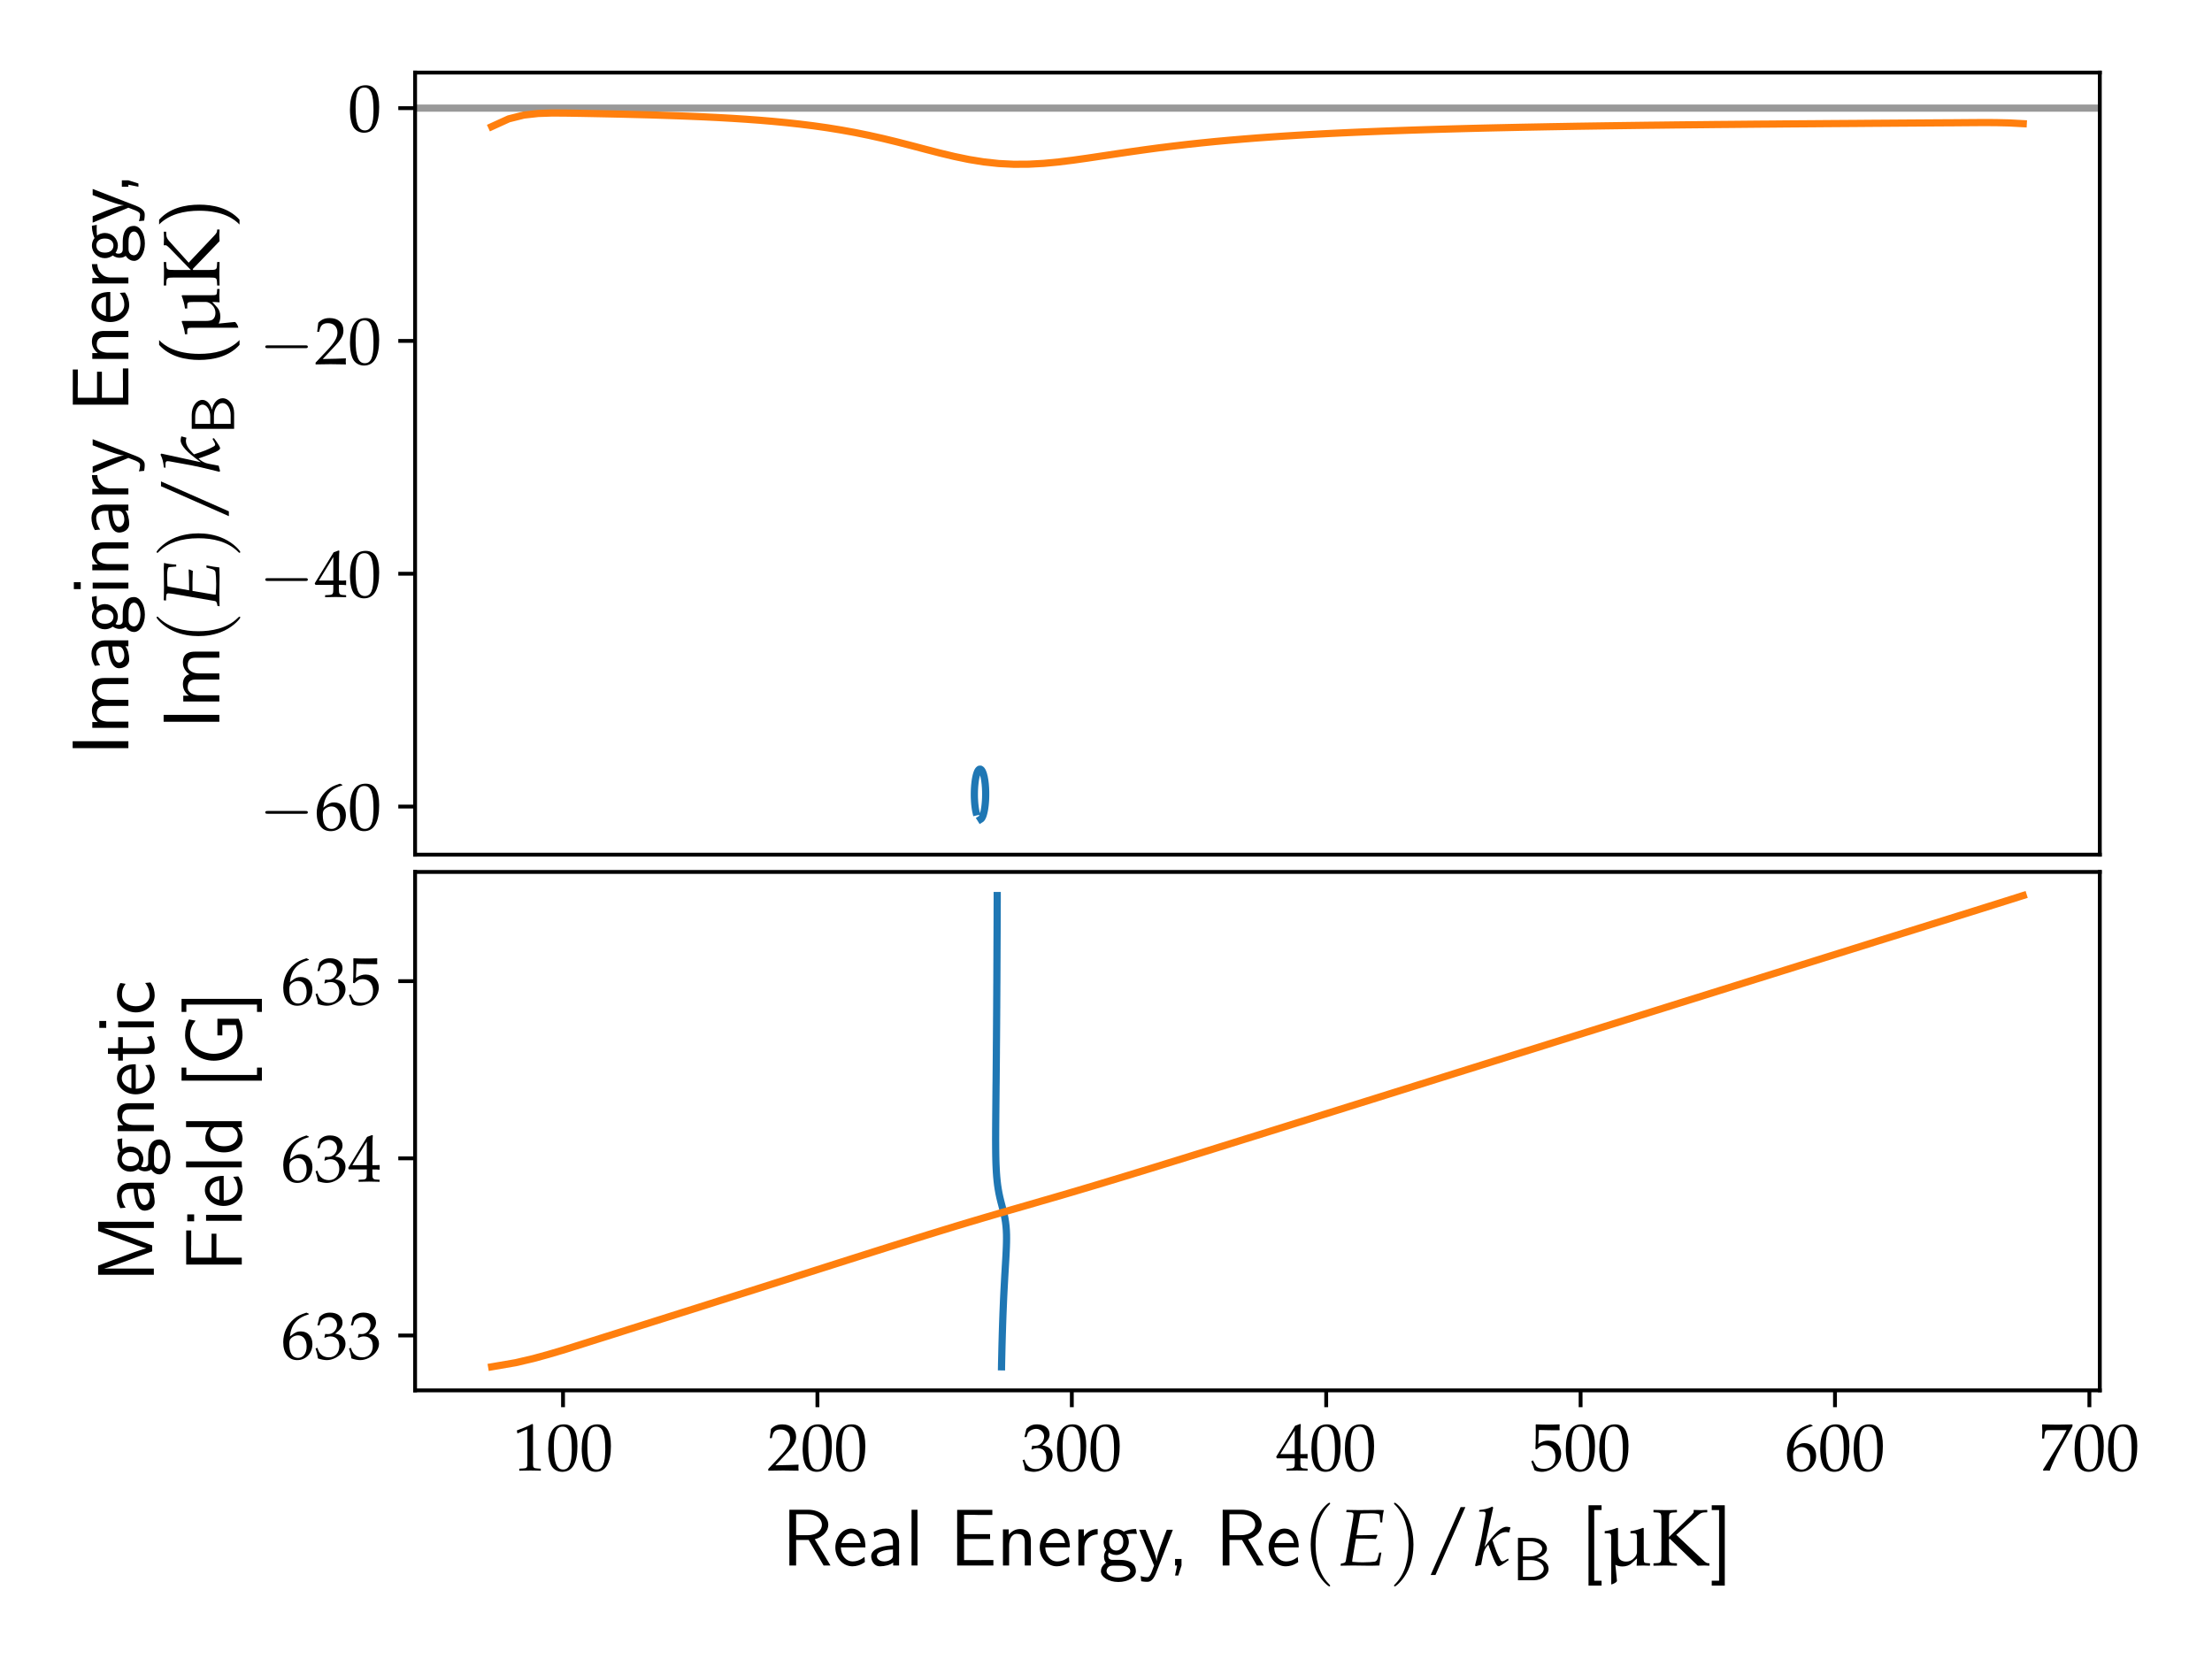 <?xml version="1.0" encoding="UTF-8" standalone="no"?>
<svg
   xmlns:dc="http://purl.org/dc/elements/1.1/"
   xmlns:cc="http://creativecommons.org/ns#"
   xmlns:rdf="http://www.w3.org/1999/02/22-rdf-syntax-ns#"
   xmlns:svg="http://www.w3.org/2000/svg"
   xmlns="http://www.w3.org/2000/svg"
   xmlns:xlink="http://www.w3.org/1999/xlink"
   xmlns:sodipodi="http://sodipodi.sourceforge.net/DTD/sodipodi-0.dtd"
   xmlns:inkscape="http://www.inkscape.org/namespaces/inkscape"
   width="460.8pt"
   height="345.6pt"
   viewBox="0 0 460.8 345.6"
   version="1.2"
   id="svg593"
   sodipodi:docname="632G_PolesDance.svg"
   inkscape:version="0.92.5 (2060ec1f9f, 2020-04-08)">
  <rect x="0" y="0" width="460.8" height="345.6" fill="#333333" stroke="none"/>
  <sodipodi:namedview
     pagecolor="#ffffff"
     bordercolor="#666666"
     borderopacity="1"
     objecttolerance="10"
     gridtolerance="10"
     guidetolerance="10"
     inkscape:pageopacity="0"
     inkscape:pageshadow="2"
     inkscape:window-width="2560"
     inkscape:window-height="1375"
     id="namedview595"
     showgrid="false"
     inkscape:zoom="2.0541752"
     inkscape:cx="307.19999"
     inkscape:cy="215.84622"
     inkscape:window-x="0"
     inkscape:window-y="0"
     inkscape:window-maximized="1"
     inkscape:current-layer="svg593" />
  <defs
     id="defs220">
    <g
       id="g215">
      <symbol
         overflow="visible"
         id="glyph0-0">
        <path
           style="stroke:none;"
           d=""
           id="path2" />
      </symbol>
      <symbol
         overflow="visible"
         id="glyph0-1">
        <path
           style="stroke:none;"
           d="M 9.578 -3.344 C 9.828 -3.344 10.078 -3.344 10.078 -3.625 C 10.078 -3.922 9.828 -3.922 9.578 -3.922 L 1.719 -3.922 C 1.469 -3.922 1.203 -3.922 1.203 -3.625 C 1.203 -3.344 1.469 -3.344 1.719 -3.344 Z M 9.578 -3.344 "
           id="path5" />
      </symbol>
      <symbol
         overflow="visible"
         id="glyph1-0">
        <path
           style="stroke:none;"
           d=""
           id="path8" />
      </symbol>
      <symbol
         overflow="visible"
         id="glyph1-1">
        <path
           style="stroke:none;"
           d="M 5.797 -9.375 L 5.281 -9.609 C 3.953 -9.172 3.375 -8.891 2.672 -8.281 C 1.234 -7.062 0.453 -5.359 0.453 -3.453 C 0.453 -1.141 1.562 0.281 3.359 0.281 C 5.172 0.281 6.531 -1.156 6.531 -3.062 C 6.531 -4.656 5.562 -5.703 4.094 -5.703 C 3.391 -5.703 2.969 -5.531 2.156 -4.875 C 2 -4.75 1.984 -4.734 1.828 -4.625 C 2.125 -7.141 3.297 -8.516 5.797 -9.266 Z M 3.562 -4.875 C 4.625 -4.875 5.328 -3.953 5.328 -2.562 C 5.328 -1.109 4.625 -0.188 3.547 -0.188 C 2.359 -0.188 1.719 -1.203 1.719 -3.062 C 1.719 -3.562 1.766 -3.828 1.922 -4.062 C 2.234 -4.531 2.891 -4.875 3.562 -4.875 Z M 3.562 -4.875 "
           id="path11" />
      </symbol>
      <symbol
         overflow="visible"
         id="glyph1-2">
        <path
           style="stroke:none;"
           d="M 3.672 -9.609 C 1.5 -9.609 0.406 -7.891 0.406 -4.516 C 0.406 -2.891 0.703 -1.484 1.188 -0.797 C 1.672 -0.109 2.453 0.281 3.328 0.281 C 5.422 0.281 6.484 -1.531 6.484 -5.109 C 6.484 -8.156 5.578 -9.609 3.672 -9.609 Z M 3.422 -9.125 C 4.766 -9.125 5.312 -7.766 5.312 -4.406 C 5.312 -1.438 4.781 -0.203 3.5 -0.203 C 2.156 -0.203 1.578 -1.625 1.578 -5.016 C 1.578 -7.969 2.094 -9.125 3.422 -9.125 Z M 3.422 -9.125 "
           id="path14" />
      </symbol>
      <symbol
         overflow="visible"
         id="glyph1-3">
        <path
           style="stroke:none;"
           d="M 3.906 -2.531 L 3.906 -1.484 C 3.906 -0.641 3.75 -0.453 3.062 -0.422 L 2.203 -0.375 L 2.203 0.047 C 4.062 0 4.062 0 4.391 0 C 4.734 0 4.734 0 6.578 0.047 L 6.578 -0.375 L 5.922 -0.422 C 5.234 -0.453 5.078 -0.641 5.078 -1.484 L 5.078 -2.531 C 5.906 -2.531 6.188 -2.516 6.578 -2.469 L 6.578 -3.453 C 5.938 -3.406 5.672 -3.406 5.453 -3.422 L 5.078 -3.422 L 5.078 -5.359 C 5.078 -7.844 5.109 -9.047 5.172 -9.609 L 5.016 -9.688 L 3.984 -9.312 L 0.031 -2.844 L 0.188 -2.531 Z M 3.906 -3.422 L 0.906 -3.422 L 3.906 -8.328 Z M 3.906 -3.422 "
           id="path17" />
      </symbol>
      <symbol
         overflow="visible"
         id="glyph1-4">
        <path
           style="stroke:none;"
           d="M 0.219 -0.328 L 0.219 0.047 C 2.828 0 2.828 0 3.328 0 C 3.844 0 3.844 0 6.531 0.047 C 6.5 -0.25 6.5 -0.391 6.5 -0.594 C 6.5 -0.766 6.5 -0.906 6.531 -1.219 C 4.922 -1.141 4.281 -1.125 1.703 -1.078 L 4.234 -3.766 C 5.594 -5.203 6.016 -5.969 6.016 -7.016 C 6.016 -8.625 4.922 -9.609 3.156 -9.609 C 2.156 -9.609 1.469 -9.328 0.781 -8.641 L 0.547 -6.734 L 0.953 -6.734 L 1.125 -7.375 C 1.359 -8.188 1.859 -8.547 2.797 -8.547 C 3.984 -8.547 4.766 -7.781 4.766 -6.594 C 4.766 -5.547 4.172 -4.516 2.594 -2.844 Z M 0.219 -0.328 "
           id="path20" />
      </symbol>
      <symbol
         overflow="visible"
         id="glyph1-5">
        <path
           style="stroke:none;"
           d="M 0.938 -7.75 L 1.078 -7.75 L 2.875 -8.547 C 2.891 -8.562 2.906 -8.562 2.922 -8.562 C 3 -8.562 3.031 -8.438 3.031 -8.109 L 3.031 -1.344 C 3.031 -0.609 2.875 -0.453 2.125 -0.422 L 1.344 -0.375 L 1.344 0.047 C 3.484 0 3.484 0 3.641 0 C 3.828 0 4.125 0 4.609 0.016 C 4.766 0.031 5.266 0.031 5.828 0.047 L 5.828 -0.375 L 5.109 -0.422 C 4.344 -0.453 4.203 -0.609 4.203 -1.344 L 4.203 -9.609 L 4 -9.688 C 3.094 -9.203 2.109 -8.797 0.844 -8.344 Z M 0.938 -7.75 "
           id="path23" />
      </symbol>
      <symbol
         overflow="visible"
         id="glyph1-6">
        <path
           style="stroke:none;"
           d="M 0.594 -6.953 L 1.031 -6.953 L 1.281 -7.734 C 1.438 -8.203 2.312 -8.672 3.047 -8.672 C 3.953 -8.672 4.688 -7.938 4.688 -7.062 C 4.688 -6.016 3.859 -5.141 2.875 -5.141 C 2.766 -5.141 2.609 -5.156 2.422 -5.156 L 2.219 -5.172 L 2.047 -4.438 L 2.156 -4.359 C 2.672 -4.594 2.938 -4.656 3.328 -4.656 C 4.484 -4.656 5.156 -3.922 5.156 -2.656 C 5.156 -1.234 4.297 -0.297 3 -0.297 C 2.359 -0.297 1.781 -0.5 1.375 -0.891 C 1.031 -1.203 0.844 -1.516 0.594 -2.281 L 0.203 -2.141 C 0.5 -1.281 0.609 -0.781 0.703 -0.078 C 1.438 0.172 2.047 0.281 2.562 0.281 C 3.688 0.281 4.969 -0.344 5.734 -1.281 C 6.203 -1.859 6.453 -2.469 6.453 -3.125 C 6.453 -3.797 6.172 -4.375 5.672 -4.734 C 5.312 -4.984 5 -5.094 4.297 -5.219 C 5.406 -6.078 5.828 -6.719 5.828 -7.547 C 5.828 -8.797 4.797 -9.609 3.25 -9.609 C 2.297 -9.609 1.672 -9.344 1 -8.672 Z M 0.594 -6.953 "
           id="path26" />
      </symbol>
      <symbol
         overflow="visible"
         id="glyph1-7">
        <path
           style="stroke:none;"
           d="M 1.766 -8.438 C 3.578 -8.391 4.359 -8.375 6.031 -8.375 L 6.094 -8.438 C 6.062 -8.688 6.062 -8.797 6.062 -8.984 C 6.062 -9.188 6.062 -9.297 6.094 -9.547 L 6.031 -9.609 C 4.984 -9.562 4.359 -9.547 3.594 -9.547 C 2.828 -9.547 2.219 -9.562 1.172 -9.609 L 1.109 -9.547 C 1.109 -8.688 1.125 -8.078 1.125 -7.625 C 1.125 -6.453 1.094 -5.109 1.047 -4.5 L 1.328 -4.406 C 1.984 -5.062 2.359 -5.266 3.047 -5.266 C 4.375 -5.266 5.219 -4.312 5.219 -2.797 C 5.219 -1.25 4.328 -0.344 2.797 -0.344 C 2.047 -0.344 1.359 -0.594 1.156 -0.969 L 0.516 -2.109 L 0.188 -1.906 C 0.5 -1.109 0.672 -0.672 0.859 -0.062 C 1.25 0.156 1.812 0.281 2.406 0.281 C 3.344 0.281 4.344 -0.125 5.109 -0.797 C 5.953 -1.547 6.406 -2.5 6.406 -3.531 C 6.406 -5.109 5.281 -6.219 3.688 -6.219 C 3.016 -6.219 2.516 -6.047 1.641 -5.531 Z M 1.766 -8.438 "
           id="path29" />
      </symbol>
      <symbol
         overflow="visible"
         id="glyph1-8">
        <path
           style="stroke:none;"
           d="M 0.781 -0.141 L 0.906 0.047 C 1.453 0 1.453 0 1.547 0 C 1.641 0 1.641 0 2.188 0.047 C 2.781 -1.484 3.453 -2.938 4.375 -4.609 L 6.938 -9.188 L 6.938 -9.609 C 5.422 -9.562 4.938 -9.547 3.812 -9.547 C 2.797 -9.547 2.109 -9.562 0.75 -9.609 L 0.609 -9.547 C 0.656 -8.219 0.656 -8.219 0.656 -8.078 C 0.656 -7.922 0.656 -7.922 0.609 -6.656 L 1.031 -6.656 L 1.125 -7.438 C 1.234 -8.297 1.344 -8.406 1.984 -8.406 L 5.703 -8.406 C 5.156 -7.266 4.719 -6.453 4.188 -5.609 Z M 0.781 -0.141 "
           id="path32" />
      </symbol>
      <symbol
         overflow="visible"
         id="glyph2-0">
        <path
           style="stroke:none;"
           d=""
           id="path35" />
      </symbol>
      <symbol
         overflow="visible"
         id="glyph2-1">
        <path
           style="stroke:none;"
           d="M -11.609 -2.938 L -11.609 -1.5 L 0 -1.5 L 0 -2.938 Z M -11.609 -2.938 "
           id="path38" />
      </symbol>
      <symbol
         overflow="visible"
         id="glyph2-2">
        <path
           style="stroke:none;"
           d="M -5.031 -11.656 C -6.188 -11.656 -7.594 -11.359 -7.594 -9.406 C -7.594 -7.984 -6.609 -7.203 -6.234 -6.938 C -7.297 -6.641 -7.594 -5.719 -7.594 -4.859 C -7.594 -3.484 -6.703 -2.766 -6.359 -2.484 L -7.516 -2.484 L -7.516 -1.281 L 0 -1.281 L 0 -2.562 L -4.172 -2.562 C -5.266 -2.562 -6.594 -3 -6.594 -4.219 C -6.594 -5.75 -5.547 -5.844 -4.922 -5.844 L 0 -5.844 L 0 -7.109 L -4.172 -7.109 C -5.266 -7.109 -6.594 -7.547 -6.594 -8.766 C -6.594 -10.312 -5.547 -10.391 -4.922 -10.391 L 0 -10.391 L 0 -11.656 Z M -5.031 -11.656 "
           id="path41" />
      </symbol>
      <symbol
         overflow="visible"
         id="glyph2-3">
        <path
           style="stroke:none;"
           d="M -4.906 -6.547 C -6.516 -6.547 -7.688 -5.391 -7.688 -3.828 C -7.688 -2.828 -7.453 -2.078 -6.984 -1.25 L -5.875 -1.359 C -6.406 -2.094 -6.703 -2.859 -6.703 -3.828 C -6.703 -4.609 -6.094 -5.266 -4.875 -5.266 L -4.188 -5.266 C -4.156 -4.516 -4.094 -3.516 -3.766 -2.516 C -3.375 -1.391 -2.766 -0.734 -1.922 -0.734 C -1.188 -0.734 0.172 -1.172 0.172 -2.594 C 0.172 -3.516 -0.094 -4.688 -0.625 -5.312 L 0 -5.312 L 0 -6.547 Z M -2.25 -5.266 C -1.906 -5.266 -1.5 -5.266 -1.172 -4.719 C -0.891 -4.266 -0.844 -3.703 -0.844 -3.453 C -0.844 -2.547 -1.328 -1.922 -1.938 -1.922 C -3.078 -1.922 -3.328 -4.25 -3.328 -5.266 Z M -2.25 -5.266 "
           id="path44" />
      </symbol>
      <symbol
         overflow="visible"
         id="glyph2-4">
        <path
           style="stroke:none;"
           d="M -6.594 -5.703 C -6.594 -5.703 -6.562 -5.734 -6.531 -5.75 C -6.562 -6.109 -6.609 -6.469 -6.609 -7.094 C -6.609 -7.141 -6.609 -7.531 -6.578 -7.953 L -7.594 -7.766 C -7.594 -7.453 -7.578 -6.312 -7.047 -5.203 C -7.516 -4.656 -7.594 -3.984 -7.594 -3.641 C -7.594 -2.188 -6.375 -1.016 -4.906 -1.016 C -4.297 -1.016 -3.75 -1.203 -3.25 -1.578 C -2.719 -1.188 -2.203 -1.094 -1.812 -1.094 C -1.188 -1.094 -0.766 -1.328 -0.547 -1.5 C 0 -0.656 0.719 -0.453 1.188 -0.453 C 2.406 -0.453 3.438 -2.047 3.438 -4.078 C 3.438 -6.125 2.438 -7.734 1.172 -7.734 C -1.172 -7.734 -1.172 -5.016 -1.172 -4.328 L -1.172 -2.906 C -1.172 -2.672 -1.172 -1.953 -2.062 -1.953 C -2.422 -1.953 -2.531 -2.031 -2.672 -2.125 C -2.484 -2.406 -2.188 -2.969 -2.188 -3.625 C -2.188 -5.078 -3.375 -6.266 -4.906 -6.266 C -5.5 -6.266 -6.125 -6.047 -6.578 -5.688 Z M -3.109 -3.641 C -3.109 -2.906 -3.609 -2.172 -4.891 -2.172 C -6.375 -2.172 -6.672 -3.109 -6.672 -3.625 C -6.672 -4.375 -6.172 -5.109 -4.906 -5.109 C -3.406 -5.109 -3.109 -4.172 -3.109 -3.641 Z M 0.031 -4.344 C 0.031 -4.719 0.031 -6.562 1.188 -6.562 C 1.953 -6.562 2.516 -5.406 2.516 -4.094 C 2.516 -2.797 1.984 -1.625 1.172 -1.625 C 1.125 -1.625 0.031 -1.625 0.031 -2.891 Z M 0.031 -4.344 "
           id="path47" />
      </symbol>
      <symbol
         overflow="visible"
         id="glyph2-5">
        <path
           style="stroke:none;"
           d="M -11.359 -2.641 L -11.359 -1.203 L -9.922 -1.203 L -9.922 -2.641 Z M -7.438 -2.547 L -7.438 -1.312 L 0 -1.312 L 0 -2.547 Z M -7.438 -2.547 "
           id="path50" />
      </symbol>
      <symbol
         overflow="visible"
         id="glyph2-6">
        <path
           style="stroke:none;"
           d="M -5.031 -7.094 C -6.062 -7.094 -7.594 -6.875 -7.594 -4.859 C -7.594 -3.922 -7.172 -3.109 -6.375 -2.484 L -7.516 -2.484 L -7.516 -1.281 L 0 -1.281 L 0 -2.562 L -4.172 -2.562 C -5.203 -2.562 -6.594 -2.938 -6.594 -4.219 C -6.594 -5.766 -5.5 -5.828 -4.922 -5.828 L 0 -5.828 L 0 -7.094 Z M -5.031 -7.094 "
           id="path53" />
      </symbol>
      <symbol
         overflow="visible"
         id="glyph2-7">
        <path
           style="stroke:none;"
           d="M -3.672 -2.547 C -5.359 -2.547 -6.453 -3.812 -6.469 -5.328 L -7.594 -5.328 C -7.578 -3.797 -6.688 -2.906 -6.047 -2.453 L -7.516 -2.453 L -7.516 -1.312 L 0 -1.312 L 0 -2.547 Z M -3.672 -2.547 "
           id="path56" />
      </symbol>
      <symbol
         overflow="visible"
         id="glyph2-8">
        <path
           style="stroke:none;"
           d="M -7.438 -7.25 L -7.438 -5.984 C -5.453 -5.219 -2.172 -3.938 -0.969 -3.859 L -0.969 -3.844 C -1.953 -3.766 -4.172 -2.875 -4.5 -2.75 L -7.438 -1.562 L -7.438 -0.234 L 0 -3.344 L 1.516 -2.766 C 2.359 -2.391 2.438 -2.141 2.438 -1.844 C 2.438 -1.609 2.391 -1.078 2.188 -0.547 L 3.281 -0.656 C 3.297 -0.75 3.406 -1.312 3.406 -1.844 C 3.406 -2.25 3.406 -3.031 1.578 -3.75 Z M -7.438 -7.25 "
           id="path59" />
      </symbol>
      <symbol
         overflow="visible"
         id="glyph2-9">
        <path
           style="stroke:none;"
           d="M -5.516 -8.359 L -6.531 -8.359 L -6.531 -2.938 L -10.547 -2.938 L -10.547 -5.219 C -10.547 -5.422 -10.531 -5.625 -10.531 -5.828 L -10.531 -8.828 L -11.578 -8.828 L -11.578 -1.5 L 0 -1.5 L 0 -9.047 L -1.141 -9.047 L -1.141 -6.859 C -1.141 -6.656 -1.125 -6.453 -1.125 -6.266 L -1.125 -2.938 L -5.516 -2.938 Z M -5.516 -8.359 "
           id="path62" />
      </symbol>
      <symbol
         overflow="visible"
         id="glyph2-10">
        <path
           style="stroke:none;"
           d="M -3.766 -6.812 C -4.484 -6.812 -5.5 -6.75 -6.391 -6.203 C -7.547 -5.516 -7.688 -4.344 -7.688 -3.859 C -7.688 -2.062 -5.938 -0.547 -3.766 -0.547 C -1.562 -0.547 0.172 -2.156 0.172 -4.094 C 0.172 -4.875 -0.047 -5.797 -0.719 -6.703 C -0.781 -6.703 -1.312 -6.656 -1.344 -6.656 C -1.359 -6.641 -1.719 -6.609 -1.797 -6.609 C -0.953 -5.625 -0.844 -4.641 -0.844 -4.141 C -0.844 -2.844 -1.984 -1.734 -3.766 -1.703 Z M -4.672 -1.812 C -5.797 -2.094 -6.672 -2.875 -6.672 -3.859 C -6.672 -4.391 -6.438 -5.547 -4.672 -5.828 Z M -4.672 -1.812 "
           id="path65" />
      </symbol>
      <symbol
         overflow="visible"
         id="glyph2-11">
        <path
           style="stroke:none;"
           d="M -0.016 -2.938 L -1.359 -2.938 L -1.359 -1.594 L 0 -1.594 L 0 -2.016 L 2.094 -1.594 L 2.094 -2.266 Z M -0.016 -2.938 "
           id="path68" />
      </symbol>
      <symbol
         overflow="visible"
         id="glyph2-12">
        <path
           style="stroke:none;"
           d="M -12.547 -4.453 C -10.312 -1.938 -6.906 -1.312 -4.188 -1.312 C -1.234 -1.312 2.047 -2.031 4.203 -4.453 L 4.203 -5.453 C 3.594 -4.797 2.297 -3.781 0.406 -3.203 C -1.094 -2.75 -2.641 -2.578 -4.172 -2.578 C -9.109 -2.578 -11.516 -4.328 -12.547 -5.453 Z M -12.547 -4.453 "
           id="path71" />
      </symbol>
      <symbol
         overflow="visible"
         id="glyph2-13">
        <path
           style="stroke:none;"
           d="M 4.203 -1.906 C 1.953 -4.422 -1.438 -5.047 -4.172 -5.047 C -7.109 -5.047 -10.391 -4.328 -12.547 -1.906 L -12.547 -0.906 C -11.953 -1.562 -10.641 -2.578 -8.75 -3.156 C -7.266 -3.609 -5.703 -3.781 -4.188 -3.781 C 0.75 -3.781 3.156 -2.031 4.203 -0.906 Z M 4.203 -1.906 "
           id="path74" />
      </symbol>
      <symbol
         overflow="visible"
         id="glyph2-14">
        <path
           style="stroke:none;"
           d="M -11.609 -3.5 L -11.609 -1.594 L 0 -1.594 L 0 -2.875 L -10.328 -2.875 L -10.328 -2.891 C -9.188 -3.125 -2.031 -5.844 -0.344 -6.469 L -0.344 -7.703 C -1.797 -8.25 -9.094 -11.016 -10.344 -11.312 L -10.344 -11.328 L 0 -11.328 L 0 -12.625 L -11.609 -12.625 L -11.609 -10.703 L -6.453 -8.797 C -4.109 -7.938 -2.359 -7.281 -1.594 -7.109 L -1.594 -7.094 C -1.875 -7.047 -2.5 -6.828 -3.141 -6.609 C -4.047 -6.312 -4.078 -6.312 -4.766 -6.047 Z M -11.609 -3.5 "
           id="path77" />
      </symbol>
      <symbol
         overflow="visible"
         id="glyph2-15">
        <path
           style="stroke:none;"
           d="M -6.453 -2.859 L -6.453 -5.172 L -7.438 -5.172 L -7.438 -2.859 L -9.562 -2.859 L -9.562 -1.703 L -7.438 -1.703 L -7.438 -0.297 L -6.453 -0.297 L -6.453 -1.672 L -1.953 -1.672 C -0.984 -1.672 0.172 -1.891 0.172 -3.047 C 0.172 -4.172 -0.219 -4.938 -0.484 -5.453 L -1.453 -5.203 C -0.938 -4.625 -0.875 -4 -0.875 -3.703 C -0.875 -2.969 -1.656 -2.859 -2.25 -2.859 Z M -6.453 -2.859 "
           id="path80" />
      </symbol>
      <symbol
         overflow="visible"
         id="glyph2-16">
        <path
           style="stroke:none;"
           d="M -1.812 -6.703 C -1.188 -5.938 -0.875 -5.094 -0.875 -4.156 C -0.875 -2.766 -2.109 -1.859 -3.734 -1.859 C -5.125 -1.859 -6.641 -2.531 -6.641 -4.203 C -6.641 -5.328 -6.375 -5.797 -5.891 -6.516 L -6.984 -6.703 C -7.547 -5.734 -7.688 -5.188 -7.688 -4.203 C -7.688 -1.891 -5.641 -0.578 -3.734 -0.578 C -1.594 -0.578 0.172 -2.125 0.172 -4.141 C 0.172 -4.953 -0.031 -5.891 -0.703 -6.812 C -0.75 -6.812 -1.266 -6.766 -1.344 -6.75 Z M -1.812 -6.703 "
           id="path83" />
      </symbol>
      <symbol
         overflow="visible"
         id="glyph2-17">
        <path
           style="stroke:none;"
           d="M -5.281 -7.922 L -6.297 -7.922 L -6.297 -2.938 L -10.547 -2.938 L -10.547 -5.109 C -10.547 -5.312 -10.531 -5.5 -10.531 -5.703 L -10.531 -8.594 L -11.578 -8.594 L -11.578 -1.5 L 0 -1.5 L 0 -2.938 L -5.281 -2.938 Z M -5.281 -7.922 "
           id="path86" />
      </symbol>
      <symbol
         overflow="visible"
         id="glyph2-18">
        <path
           style="stroke:none;"
           d="M -11.609 -2.547 L -11.609 -1.312 L 0 -1.312 L 0 -2.547 Z M -11.609 -2.547 "
           id="path89" />
      </symbol>
      <symbol
         overflow="visible"
         id="glyph2-19">
        <path
           style="stroke:none;"
           d="M -11.609 -7.078 L -11.609 -5.844 L -6.734 -5.844 C -7.359 -5.078 -7.594 -4.203 -7.594 -3.484 C -7.594 -1.891 -5.891 -0.578 -3.719 -0.578 C -1.562 -0.578 0.172 -1.828 0.172 -3.406 C 0.172 -4.031 -0.031 -4.969 -0.859 -5.812 L 0 -5.812 L 0 -7.078 Z M -1.969 -5.812 C -1.25 -5.406 -0.844 -4.812 -0.844 -4.078 C -0.844 -3.062 -1.625 -1.859 -3.703 -1.859 C -5.922 -1.859 -6.594 -3.281 -6.594 -4.25 C -6.594 -4.906 -6.266 -5.438 -5.703 -5.812 Z M -1.969 -5.812 "
           id="path92" />
      </symbol>
      <symbol
         overflow="visible"
         id="glyph2-20">
        <path
           style="stroke:none;"
           d="M 4.188 -4.375 L 3.172 -4.375 L 3.172 -2.844 L -11.547 -2.844 L -11.547 -4.375 L -12.547 -4.375 L -12.547 -1.656 L 4.188 -1.656 Z M 4.188 -4.375 "
           id="path95" />
      </symbol>
      <symbol
         overflow="visible"
         id="glyph2-21">
        <path
           style="stroke:none;"
           d="M -5.078 -9.828 L -5.078 -6.359 L -4.047 -6.359 L -4.047 -8.531 L -1.234 -8.531 C -1.078 -7.844 -0.906 -7.156 -0.906 -6.344 C -0.906 -3.938 -3.5 -2.531 -5.828 -2.531 C -8.062 -2.531 -10.766 -3.875 -10.766 -6.422 C -10.766 -7.703 -10.375 -8.516 -9.625 -9.438 L -11 -9.688 C -11.562 -8.562 -11.812 -7.641 -11.812 -6.375 C -11.812 -3.172 -8.797 -1.094 -5.828 -1.094 C -2.812 -1.094 0.156 -3.172 0.156 -6.406 C 0.156 -7.578 -0.109 -8.766 -0.656 -9.828 Z M -5.078 -9.828 "
           id="path98" />
      </symbol>
      <symbol
         overflow="visible"
         id="glyph2-22">
        <path
           style="stroke:none;"
           d="M -12.547 -3.062 L -12.547 -0.344 L -11.547 -0.344 L -11.547 -1.875 L 3.172 -1.875 L 3.172 -0.344 L 4.188 -0.344 L 4.188 -3.062 Z M -12.547 -3.062 "
           id="path101" />
      </symbol>
      <symbol
         overflow="visible"
         id="glyph3-0">
        <path
           style="stroke:none;"
           d=""
           id="path104" />
      </symbol>
      <symbol
         overflow="visible"
         id="glyph3-1">
        <path
           style="stroke:none;"
           d="M 4.188 -5.766 C 4.125 -5.766 4.094 -5.766 3.797 -5.469 C 1.609 -3.297 -1.688 -2.734 -4.359 -2.734 C -7.391 -2.734 -10.422 -3.406 -12.609 -5.547 C -12.812 -5.766 -12.844 -5.766 -12.906 -5.766 C -13.031 -5.766 -13.078 -5.703 -13.078 -5.594 C -13.078 -5.422 -11.891 -3.859 -9.672 -2.828 C -7.766 -1.938 -5.828 -1.719 -4.359 -1.719 C -3 -1.719 -0.891 -1.922 1.078 -2.875 C 3.219 -3.922 4.359 -5.422 4.359 -5.594 C 4.359 -5.703 4.312 -5.766 4.188 -5.766 Z M 4.188 -5.766 "
           id="path107" />
      </symbol>
      <symbol
         overflow="visible"
         id="glyph3-2">
        <path
           style="stroke:none;"
           d="M -4.359 -5.047 C -5.719 -5.047 -7.828 -4.844 -9.797 -3.891 C -11.938 -2.844 -13.078 -1.344 -13.078 -1.172 C -13.078 -1.062 -13.016 -1 -12.906 -1 C -12.844 -1 -12.812 -1 -12.5 -1.328 C -10.781 -3.031 -8 -4.031 -4.359 -4.031 C -1.375 -4.031 1.688 -3.391 3.891 -1.219 C 4.094 -1 4.125 -1 4.188 -1 C 4.297 -1 4.359 -1.062 4.359 -1.172 C 4.359 -1.344 3.172 -2.906 0.953 -3.938 C -0.953 -4.828 -2.891 -5.047 -4.359 -5.047 Z M -4.359 -5.047 "
           id="path110" />
      </symbol>
      <symbol
         overflow="visible"
         id="glyph4-0">
        <path
           style="stroke:none;"
           d=""
           id="path113" />
      </symbol>
      <symbol
         overflow="visible"
         id="glyph4-1">
        <path
           style="stroke:none;"
           d="M -5.594 -3.703 L -5.594 -5.656 C -5.594 -6.109 -5.578 -6.625 -5.547 -7.438 L -5.516 -7.859 L -6.281 -8.188 L -6.391 -8.109 C -6.328 -6.766 -6.297 -5.75 -6.297 -4.453 L -6.297 -3.828 L -10.281 -4.531 C -10.547 -4.578 -10.672 -4.625 -10.812 -4.688 L -10.844 -5.469 C -10.859 -6 -10.875 -6.547 -10.875 -6.906 C -10.875 -7.953 -10.734 -8.641 -10.469 -8.656 L -8.984 -8.781 L -8.984 -9.188 C -10.062 -9.234 -10.891 -9.359 -11.531 -9.531 C -11.562 -9.188 -11.578 -8.688 -11.578 -8.391 C -11.578 -8.328 -11.578 -8.156 -11.562 -7.75 L -11.547 -5.734 C -11.531 -5.594 -11.531 -4.609 -11.531 -4.438 C -11.531 -3.812 -11.531 -3.359 -11.562 -2.516 L -11.578 -1.75 L -11.109 -1.703 L -11.078 -2.609 C -11.062 -3.016 -10.922 -3.203 -10.625 -3.203 C -10.391 -3.203 -9.859 -3.125 -9.359 -3.047 L -0.922 -1.594 C -0.625 -1.516 -0.5 -1.328 -0.391 -0.578 L 0.047 -0.5 L 0.031 -1.188 C 0.016 -1.703 0 -2.75 0 -3.078 L 0.047 -6.672 L 0.047 -6.844 C 0.047 -7.078 0.031 -7.5 0.016 -8.047 L 0 -8.594 L -0.609 -8.672 C -0.938 -8.703 -1.438 -8.781 -2.266 -8.938 L -2.688 -9.016 L -2.688 -8.562 L -1.688 -8.297 C -1.094 -8.141 -0.891 -7.984 -0.797 -7.609 C -0.734 -7.281 -0.656 -6.062 -0.656 -5.156 C -0.656 -4.469 -0.672 -4.094 -0.766 -2.938 L -0.844 -2.938 C -1.078 -2.938 -1.203 -2.969 -1.359 -2.984 Z M -5.594 -3.703 "
           id="path116" />
      </symbol>
      <symbol
         overflow="visible"
         id="glyph4-2">
        <path
           style="stroke:none;"
           d="M -12.078 -3.922 L -12.266 -3.719 C -11.828 -2.844 -11.688 -2.25 -11.562 -1.031 L -11.219 -0.969 L -11.219 -1.781 C -11.219 -2.172 -11.094 -2.344 -10.812 -2.344 C -10.672 -2.344 -10.531 -2.328 -10.406 -2.312 L -5.922 -1.5 C -4.672 -1.266 -3.516 -1 -0.016 -0.141 L 0.156 -0.281 L -0.141 -1.406 L -2.203 -1.797 C -3.016 -1.938 -3.766 -2.344 -4.328 -2.906 C -0.984 -4.062 0.156 -4.609 0.156 -5.016 C 0.156 -5.234 -0.062 -5.641 -0.578 -6.375 L -1.125 -7.141 L -1.438 -7.016 L -1.031 -6.297 C -0.906 -6.062 -0.875 -5.938 -0.875 -5.812 C -0.875 -5.641 -0.969 -5.516 -1.25 -5.375 C -2.328 -4.781 -3.234 -4.422 -5.281 -3.766 L -5.516 -4 C -6.547 -5.016 -6.969 -5.797 -6.969 -6.625 C -6.969 -6.766 -6.922 -6.938 -6.859 -7.234 L -7.922 -7.516 C -8.016 -7.219 -8.062 -6.906 -8.062 -6.703 C -8.062 -5.609 -6.781 -4.219 -3.844 -2.125 Z M -12.078 -3.922 "
           id="path119" />
      </symbol>
      <symbol
         overflow="visible"
         id="glyph5-0">
        <path
           style="stroke:none;"
           d=""
           id="path122" />
      </symbol>
      <symbol
         overflow="visible"
         id="glyph5-1">
        <path
           style="stroke:none;"
           d="M -12.156 -8.688 L -12.156 -7.688 L 1.984 -1.453 L 1.984 -2.453 Z M -12.156 -8.688 "
           id="path125" />
      </symbol>
      <symbol
         overflow="visible"
         id="glyph5-2">
        <path
           style="stroke:none;"
           d="M 3.953 -1.656 C 3.875 -2.125 3.453 -2.844 3.219 -2.844 L 3.156 -2.844 L -0.141 -2.516 C 0.109 -3.047 0.203 -3.438 0.203 -4 C 0.203 -4.766 -0.031 -5.422 -0.453 -5.891 L -1.484 -7.016 C -1 -7.016 -0.734 -7 0.047 -6.938 C 0 -8.062 0 -8.062 0 -8.312 C 0 -8.562 0 -8.562 0.047 -9.719 L -0.453 -9.719 L -0.5 -9.031 C -0.531 -8.469 -0.641 -8.422 -1.703 -8.422 L -7.781 -8.422 L -7.844 -8.266 C -7.5 -7.406 -7.266 -6.547 -7.156 -5.656 L -6.688 -5.656 L -6.688 -6.281 C -6.688 -6.938 -6.578 -7.016 -5.469 -7.016 L -2.75 -7.016 C -2.375 -7.016 -1.906 -6.781 -1.516 -6.391 C -1.047 -5.922 -0.812 -5.391 -0.812 -4.734 C -0.812 -4.156 -1 -3.688 -1.328 -3.406 C -1.594 -3.172 -2.109 -3.062 -2.844 -3.062 L -7.781 -3.062 L -7.844 -2.906 C -7.5 -2.062 -7.266 -1.188 -7.156 -0.297 L -6.688 -0.297 L -6.688 -0.922 C -6.688 -1.594 -6.578 -1.656 -5.469 -1.656 Z M 3.953 -1.656 "
           id="path128" />
      </symbol>
      <symbol
         overflow="visible"
         id="glyph5-3">
        <path
           style="stroke:none;"
           d="M -5.438 -3.609 L -5.562 -3.781 L 0.047 -9.609 C 0 -10.781 0 -10.781 0 -10.938 C 0 -11.156 0 -11.188 0.047 -12.031 L -0.453 -12.031 L -0.484 -11.688 C -0.5 -11.422 -0.688 -11.156 -1.172 -10.641 L -6.391 -5.125 L -10.406 -9.578 C -10.812 -10.031 -11.031 -10.438 -11.047 -10.875 L -11.078 -11.578 L -11.578 -11.578 C -11.531 -10.531 -11.531 -10.531 -11.531 -10.234 C -11.531 -10 -11.547 -9.719 -11.578 -8.75 L -11.125 -8.75 C -11.031 -8.75 -10.75 -8.531 -10.469 -8.266 L -5.938 -3.609 L -9.516 -3.609 C -10.844 -3.609 -10.984 -3.703 -11.031 -4.469 L -11.078 -5.266 L -11.578 -5.266 C -11.531 -4.047 -11.531 -3.688 -11.531 -2.812 C -11.531 -1.969 -11.547 -1.578 -11.578 -0.375 L -11.078 -0.375 L -11.031 -1.172 C -10.984 -1.938 -10.844 -2.031 -9.516 -2.031 L -2.016 -2.031 C -0.688 -2.031 -0.547 -1.938 -0.5 -1.172 L -0.453 -0.375 L 0.047 -0.375 C 0.016 -1.359 0 -1.938 0 -2.812 C 0 -3.688 0.016 -4.281 0.047 -5.266 L -0.453 -5.266 L -0.5 -4.469 C -0.547 -3.703 -0.688 -3.609 -2.016 -3.609 Z M -5.438 -3.609 "
           id="path131" />
      </symbol>
      <symbol
         overflow="visible"
         id="glyph6-0">
        <path
           style="stroke:none;"
           d=""
           id="path134" />
      </symbol>
      <symbol
         overflow="visible"
         id="glyph6-1">
        <path
           style="stroke:none;"
           d="M -8.828 -1.188 L 0 -1.188 L 0 -4.469 C 0 -6.25 -1.141 -7.562 -2.391 -7.562 C -3.516 -7.562 -4.406 -6.469 -4.609 -5.156 C -5.031 -6.641 -5.875 -7.219 -6.609 -7.219 C -7.766 -7.219 -8.828 -5.922 -8.828 -4.125 Z M -4.969 -2.219 L -8.109 -2.219 L -8.109 -3.781 C -8.109 -5.141 -7.438 -6.234 -6.594 -6.234 C -5.703 -6.234 -4.969 -5.141 -4.969 -3.797 Z M -0.719 -2.219 L -4.203 -2.219 L -4.203 -3.906 C -4.203 -5.547 -3.297 -6.562 -2.406 -6.562 C -1.516 -6.562 -0.719 -5.531 -0.719 -4.109 Z M -0.719 -2.219 "
           id="path137" />
      </symbol>
      <symbol
         overflow="visible"
         id="glyph7-0">
        <path
           style="stroke:none;"
           d=""
           id="path140" />
      </symbol>
      <symbol
         overflow="visible"
         id="glyph7-1">
        <path
           style="stroke:none;"
           d="M 6.812 -5.453 C 8.641 -5.969 9.625 -7.25 9.625 -8.484 C 9.625 -10.156 7.828 -11.609 5.469 -11.609 L 1.516 -11.609 L 1.516 0 L 2.922 0 L 2.922 -5.312 L 5.547 -5.312 L 8.641 0 L 10.078 0 Z M 2.922 -6.312 L 2.922 -10.672 L 5.281 -10.672 C 7.312 -10.672 8.297 -9.609 8.297 -8.484 C 8.297 -7.453 7.391 -6.312 5.281 -6.312 Z M 2.922 -6.312 "
           id="path143" />
      </symbol>
      <symbol
         overflow="visible"
         id="glyph7-2">
        <path
           style="stroke:none;"
           d="M 6.812 -3.766 C 6.812 -4.484 6.75 -5.5 6.203 -6.391 C 5.516 -7.547 4.344 -7.688 3.859 -7.688 C 2.062 -7.688 0.547 -5.938 0.547 -3.766 C 0.547 -1.562 2.156 0.172 4.094 0.172 C 4.875 0.172 5.797 -0.047 6.703 -0.719 C 6.703 -0.781 6.656 -1.312 6.656 -1.344 C 6.641 -1.359 6.609 -1.719 6.609 -1.797 C 5.625 -0.953 4.641 -0.844 4.141 -0.844 C 2.844 -0.844 1.734 -1.984 1.703 -3.766 Z M 1.812 -4.672 C 2.094 -5.797 2.875 -6.672 3.859 -6.672 C 4.391 -6.672 5.547 -6.438 5.828 -4.672 Z M 1.812 -4.672 "
           id="path146" />
      </symbol>
      <symbol
         overflow="visible"
         id="glyph7-3">
        <path
           style="stroke:none;"
           d="M 6.547 -4.906 C 6.547 -6.516 5.391 -7.688 3.828 -7.688 C 2.828 -7.688 2.078 -7.453 1.25 -6.984 L 1.359 -5.875 C 2.094 -6.406 2.859 -6.703 3.828 -6.703 C 4.609 -6.703 5.266 -6.094 5.266 -4.875 L 5.266 -4.188 C 4.516 -4.156 3.516 -4.094 2.516 -3.766 C 1.391 -3.375 0.734 -2.766 0.734 -1.922 C 0.734 -1.188 1.172 0.172 2.594 0.172 C 3.516 0.172 4.688 -0.094 5.312 -0.625 L 5.312 0 L 6.547 0 Z M 5.266 -2.25 C 5.266 -1.906 5.266 -1.5 4.719 -1.172 C 4.266 -0.891 3.703 -0.844 3.453 -0.844 C 2.547 -0.844 1.922 -1.328 1.922 -1.938 C 1.922 -3.078 4.25 -3.328 5.266 -3.328 Z M 5.266 -2.25 "
           id="path149" />
      </symbol>
      <symbol
         overflow="visible"
         id="glyph7-4">
        <path
           style="stroke:none;"
           d="M 2.547 -11.609 L 1.312 -11.609 L 1.312 0 L 2.547 0 Z M 2.547 -11.609 "
           id="path152" />
      </symbol>
      <symbol
         overflow="visible"
         id="glyph7-5">
        <path
           style="stroke:none;"
           d="M 8.359 -5.516 L 8.359 -6.531 L 2.938 -6.531 L 2.938 -10.547 L 5.219 -10.547 C 5.422 -10.547 5.625 -10.531 5.828 -10.531 L 8.828 -10.531 L 8.828 -11.578 L 1.5 -11.578 L 1.5 0 L 9.047 0 L 9.047 -1.141 L 6.859 -1.141 C 6.656 -1.141 6.453 -1.125 6.266 -1.125 L 2.938 -1.125 L 2.938 -5.516 Z M 8.359 -5.516 "
           id="path155" />
      </symbol>
      <symbol
         overflow="visible"
         id="glyph7-6">
        <path
           style="stroke:none;"
           d="M 7.094 -5.031 C 7.094 -6.062 6.875 -7.594 4.859 -7.594 C 3.922 -7.594 3.109 -7.172 2.484 -6.375 L 2.484 -7.516 L 1.281 -7.516 L 1.281 0 L 2.562 0 L 2.562 -4.172 C 2.562 -5.203 2.938 -6.594 4.219 -6.594 C 5.766 -6.594 5.828 -5.5 5.828 -4.922 L 5.828 0 L 7.094 0 Z M 7.094 -5.031 "
           id="path158" />
      </symbol>
      <symbol
         overflow="visible"
         id="glyph7-7">
        <path
           style="stroke:none;"
           d="M 2.547 -3.672 C 2.547 -5.359 3.812 -6.453 5.328 -6.469 L 5.328 -7.594 C 3.797 -7.578 2.906 -6.688 2.453 -6.047 L 2.453 -7.516 L 1.312 -7.516 L 1.312 0 L 2.547 0 Z M 2.547 -3.672 "
           id="path161" />
      </symbol>
      <symbol
         overflow="visible"
         id="glyph7-8">
        <path
           style="stroke:none;"
           d="M 5.703 -6.594 C 5.703 -6.594 5.734 -6.562 5.75 -6.531 C 6.109 -6.562 6.469 -6.609 7.094 -6.609 C 7.141 -6.609 7.531 -6.609 7.953 -6.578 L 7.766 -7.594 C 7.453 -7.594 6.312 -7.578 5.203 -7.047 C 4.656 -7.516 3.984 -7.594 3.641 -7.594 C 2.188 -7.594 1.016 -6.375 1.016 -4.906 C 1.016 -4.297 1.203 -3.75 1.578 -3.25 C 1.188 -2.719 1.094 -2.203 1.094 -1.812 C 1.094 -1.188 1.328 -0.766 1.5 -0.547 C 0.656 0 0.453 0.719 0.453 1.188 C 0.453 2.406 2.047 3.438 4.078 3.438 C 6.125 3.438 7.734 2.438 7.734 1.172 C 7.734 -1.172 5.016 -1.172 4.328 -1.172 L 2.906 -1.172 C 2.672 -1.172 1.953 -1.172 1.953 -2.062 C 1.953 -2.422 2.031 -2.531 2.125 -2.672 C 2.406 -2.484 2.969 -2.188 3.625 -2.188 C 5.078 -2.188 6.266 -3.375 6.266 -4.906 C 6.266 -5.5 6.047 -6.125 5.688 -6.578 Z M 3.641 -3.109 C 2.906 -3.109 2.172 -3.609 2.172 -4.891 C 2.172 -6.375 3.109 -6.672 3.625 -6.672 C 4.375 -6.672 5.109 -6.172 5.109 -4.906 C 5.109 -3.406 4.172 -3.109 3.641 -3.109 Z M 4.344 0.031 C 4.719 0.031 6.562 0.031 6.562 1.188 C 6.562 1.953 5.406 2.516 4.094 2.516 C 2.797 2.516 1.625 1.984 1.625 1.172 C 1.625 1.125 1.625 0.031 2.891 0.031 Z M 4.344 0.031 "
           id="path164" />
      </symbol>
      <symbol
         overflow="visible"
         id="glyph7-9">
        <path
           style="stroke:none;"
           d="M 7.25 -7.438 L 5.984 -7.438 C 5.219 -5.453 3.938 -2.172 3.859 -0.969 L 3.844 -0.969 C 3.766 -1.953 2.875 -4.172 2.75 -4.5 L 1.562 -7.438 L 0.234 -7.438 L 3.344 0 L 2.766 1.516 C 2.391 2.359 2.141 2.438 1.844 2.438 C 1.609 2.438 1.078 2.391 0.547 2.188 L 0.656 3.281 C 0.75 3.297 1.312 3.406 1.844 3.406 C 2.25 3.406 3.031 3.406 3.75 1.578 Z M 7.25 -7.438 "
           id="path167" />
      </symbol>
      <symbol
         overflow="visible"
         id="glyph7-10">
        <path
           style="stroke:none;"
           d="M 2.938 -0.016 L 2.938 -1.359 L 1.594 -1.359 L 1.594 0 L 2.016 0 L 1.594 2.094 L 2.266 2.094 Z M 2.938 -0.016 "
           id="path170" />
      </symbol>
      <symbol
         overflow="visible"
         id="glyph7-11">
        <path
           style="stroke:none;"
           d="M 4.375 4.188 L 4.375 3.172 L 2.844 3.172 L 2.844 -11.547 L 4.375 -11.547 L 4.375 -12.547 L 1.656 -12.547 L 1.656 4.188 Z M 4.375 4.188 "
           id="path173" />
      </symbol>
      <symbol
         overflow="visible"
         id="glyph7-12">
        <path
           style="stroke:none;"
           d="M 3.062 -12.547 L 0.344 -12.547 L 0.344 -11.547 L 1.875 -11.547 L 1.875 3.172 L 0.344 3.172 L 0.344 4.188 L 3.062 4.188 Z M 3.062 -12.547 "
           id="path176" />
      </symbol>
      <symbol
         overflow="visible"
         id="glyph8-0">
        <path
           style="stroke:none;"
           d=""
           id="path179" />
      </symbol>
      <symbol
         overflow="visible"
         id="glyph8-1">
        <path
           style="stroke:none;"
           d="M 5.766 4.188 C 5.766 4.125 5.766 4.094 5.469 3.797 C 3.297 1.609 2.734 -1.688 2.734 -4.359 C 2.734 -7.391 3.406 -10.422 5.547 -12.609 C 5.766 -12.812 5.766 -12.844 5.766 -12.906 C 5.766 -13.031 5.703 -13.078 5.594 -13.078 C 5.422 -13.078 3.859 -11.891 2.828 -9.672 C 1.938 -7.766 1.719 -5.828 1.719 -4.359 C 1.719 -3 1.922 -0.891 2.875 1.078 C 3.922 3.219 5.422 4.359 5.594 4.359 C 5.703 4.359 5.766 4.312 5.766 4.188 Z M 5.766 4.188 "
           id="path182" />
      </symbol>
      <symbol
         overflow="visible"
         id="glyph8-2">
        <path
           style="stroke:none;"
           d="M 5.047 -4.359 C 5.047 -5.719 4.844 -7.828 3.891 -9.797 C 2.844 -11.938 1.344 -13.078 1.172 -13.078 C 1.062 -13.078 1 -13.016 1 -12.906 C 1 -12.844 1 -12.812 1.328 -12.5 C 3.031 -10.781 4.031 -8 4.031 -4.359 C 4.031 -1.375 3.391 1.688 1.219 3.891 C 1 4.094 1 4.125 1 4.188 C 1 4.297 1.062 4.359 1.172 4.359 C 1.344 4.359 2.906 3.172 3.938 0.953 C 4.828 -0.953 5.047 -2.891 5.047 -4.359 Z M 5.047 -4.359 "
           id="path185" />
      </symbol>
      <symbol
         overflow="visible"
         id="glyph9-0">
        <path
           style="stroke:none;"
           d=""
           id="path188" />
      </symbol>
      <symbol
         overflow="visible"
         id="glyph9-1">
        <path
           style="stroke:none;"
           d="M 3.703 -5.594 L 5.656 -5.594 C 6.109 -5.594 6.625 -5.578 7.438 -5.547 L 7.859 -5.516 L 8.188 -6.281 L 8.109 -6.391 C 6.766 -6.328 5.75 -6.297 4.453 -6.297 L 3.828 -6.297 L 4.531 -10.281 C 4.578 -10.547 4.625 -10.672 4.688 -10.812 L 5.469 -10.844 C 6 -10.859 6.547 -10.875 6.906 -10.875 C 7.953 -10.875 8.641 -10.734 8.656 -10.469 L 8.781 -8.984 L 9.188 -8.984 C 9.234 -10.062 9.359 -10.891 9.531 -11.531 C 9.188 -11.562 8.688 -11.578 8.391 -11.578 C 8.328 -11.578 8.156 -11.578 7.75 -11.562 L 5.734 -11.547 C 5.594 -11.531 4.609 -11.531 4.438 -11.531 C 3.812 -11.531 3.359 -11.531 2.516 -11.562 L 1.75 -11.578 L 1.703 -11.109 L 2.609 -11.078 C 3.016 -11.062 3.203 -10.922 3.203 -10.625 C 3.203 -10.391 3.125 -9.859 3.047 -9.359 L 1.594 -0.922 C 1.516 -0.625 1.328 -0.5 0.578 -0.391 L 0.5 0.047 L 1.188 0.031 C 1.703 0.016 2.75 0 3.078 0 L 6.672 0.047 L 6.844 0.047 C 7.078 0.047 7.5 0.031 8.047 0.016 L 8.594 0 L 8.672 -0.609 C 8.703 -0.938 8.781 -1.438 8.938 -2.266 L 9.016 -2.688 L 8.562 -2.688 L 8.297 -1.688 C 8.141 -1.094 7.984 -0.891 7.609 -0.797 C 7.281 -0.734 6.062 -0.656 5.156 -0.656 C 4.469 -0.656 4.094 -0.672 2.938 -0.766 L 2.938 -0.844 C 2.938 -1.078 2.969 -1.203 2.984 -1.359 Z M 3.703 -5.594 "
           id="path191" />
      </symbol>
      <symbol
         overflow="visible"
         id="glyph9-2">
        <path
           style="stroke:none;"
           d="M 3.922 -12.078 L 3.719 -12.266 C 2.844 -11.828 2.25 -11.688 1.031 -11.562 L 0.969 -11.219 L 1.781 -11.219 C 2.172 -11.219 2.344 -11.094 2.344 -10.812 C 2.344 -10.672 2.328 -10.531 2.312 -10.406 L 1.5 -5.922 C 1.266 -4.672 1 -3.516 0.141 -0.016 L 0.281 0.156 L 1.406 -0.141 L 1.797 -2.203 C 1.938 -3.016 2.344 -3.766 2.906 -4.328 C 4.062 -0.984 4.609 0.156 5.016 0.156 C 5.234 0.156 5.641 -0.062 6.375 -0.578 L 7.141 -1.125 L 7.016 -1.438 L 6.297 -1.031 C 6.062 -0.906 5.938 -0.875 5.812 -0.875 C 5.641 -0.875 5.516 -0.969 5.375 -1.25 C 4.781 -2.328 4.422 -3.234 3.766 -5.281 L 4 -5.516 C 5.016 -6.547 5.797 -6.969 6.625 -6.969 C 6.766 -6.969 6.938 -6.922 7.234 -6.859 L 7.516 -7.922 C 7.219 -8.016 6.906 -8.062 6.703 -8.062 C 5.609 -8.062 4.219 -6.781 2.125 -3.844 Z M 3.922 -12.078 "
           id="path194" />
      </symbol>
      <symbol
         overflow="visible"
         id="glyph10-0">
        <path
           style="stroke:none;"
           d=""
           id="path197" />
      </symbol>
      <symbol
         overflow="visible"
         id="glyph10-1">
        <path
           style="stroke:none;"
           d="M 8.688 -12.156 L 7.688 -12.156 L 1.453 1.984 L 2.453 1.984 Z M 8.688 -12.156 "
           id="path200" />
      </symbol>
      <symbol
         overflow="visible"
         id="glyph10-2">
        <path
           style="stroke:none;"
           d="M 1.656 3.953 C 2.125 3.875 2.844 3.453 2.844 3.219 L 2.844 3.156 L 2.516 -0.141 C 3.047 0.109 3.438 0.203 4 0.203 C 4.766 0.203 5.422 -0.031 5.891 -0.453 L 7.016 -1.484 C 7.016 -1 7 -0.734 6.938 0.047 C 8.062 0 8.062 0 8.312 0 C 8.562 0 8.562 0 9.719 0.047 L 9.719 -0.453 L 9.031 -0.5 C 8.469 -0.531 8.422 -0.641 8.422 -1.703 L 8.422 -7.781 L 8.266 -7.844 C 7.406 -7.5 6.547 -7.266 5.656 -7.156 L 5.656 -6.688 L 6.281 -6.688 C 6.938 -6.688 7.016 -6.578 7.016 -5.469 L 7.016 -2.75 C 7.016 -2.375 6.781 -1.906 6.391 -1.516 C 5.922 -1.047 5.391 -0.812 4.734 -0.812 C 4.156 -0.812 3.688 -1 3.406 -1.328 C 3.172 -1.594 3.062 -2.109 3.062 -2.844 L 3.062 -7.781 L 2.906 -7.844 C 2.062 -7.5 1.188 -7.266 0.297 -7.156 L 0.297 -6.688 L 0.922 -6.688 C 1.594 -6.688 1.656 -6.578 1.656 -5.469 Z M 1.656 3.953 "
           id="path203" />
      </symbol>
      <symbol
         overflow="visible"
         id="glyph10-3">
        <path
           style="stroke:none;"
           d="M 3.609 -5.438 L 3.781 -5.562 L 9.609 0.047 C 10.781 0 10.781 0 10.938 0 C 11.156 0 11.188 0 12.031 0.047 L 12.031 -0.453 L 11.688 -0.484 C 11.422 -0.5 11.156 -0.688 10.641 -1.172 L 5.125 -6.391 L 9.578 -10.406 C 10.031 -10.812 10.438 -11.031 10.875 -11.047 L 11.578 -11.078 L 11.578 -11.578 C 10.531 -11.531 10.531 -11.531 10.234 -11.531 C 10 -11.531 9.719 -11.547 8.75 -11.578 L 8.75 -11.125 C 8.75 -11.031 8.531 -10.75 8.266 -10.469 L 3.609 -5.938 L 3.609 -9.516 C 3.609 -10.844 3.703 -10.984 4.469 -11.031 L 5.266 -11.078 L 5.266 -11.578 C 4.047 -11.531 3.688 -11.531 2.812 -11.531 C 1.969 -11.531 1.578 -11.547 0.375 -11.578 L 0.375 -11.078 L 1.172 -11.031 C 1.938 -10.984 2.031 -10.844 2.031 -9.516 L 2.031 -2.016 C 2.031 -0.688 1.938 -0.547 1.172 -0.5 L 0.375 -0.453 L 0.375 0.047 C 1.359 0.016 1.938 0 2.812 0 C 3.688 0 4.281 0.016 5.266 0.047 L 5.266 -0.453 L 4.469 -0.5 C 3.703 -0.547 3.609 -0.688 3.609 -2.016 Z M 3.609 -5.438 "
           id="path206" />
      </symbol>
      <symbol
         overflow="visible"
         id="glyph11-0">
        <path
           style="stroke:none;"
           d=""
           id="path209" />
      </symbol>
      <symbol
         overflow="visible"
         id="glyph11-1">
        <path
           style="stroke:none;"
           d="M 1.188 -8.828 L 1.188 0 L 4.469 0 C 6.25 0 7.562 -1.141 7.562 -2.391 C 7.562 -3.516 6.469 -4.406 5.156 -4.609 C 6.641 -5.031 7.219 -5.875 7.219 -6.609 C 7.219 -7.766 5.922 -8.828 4.125 -8.828 Z M 2.219 -4.969 L 2.219 -8.109 L 3.781 -8.109 C 5.141 -8.109 6.234 -7.438 6.234 -6.594 C 6.234 -5.703 5.141 -4.969 3.797 -4.969 Z M 2.219 -0.719 L 2.219 -4.203 L 3.906 -4.203 C 5.547 -4.203 6.562 -3.297 6.562 -2.406 C 6.562 -1.516 5.531 -0.719 4.109 -0.719 Z M 2.219 -0.719 "
           id="path212" />
      </symbol>
    </g>
    <clipPath
       id="clip1">
      <path
         d="M 86.473 21 L 437.43 21 L 437.43 24 L 86.473 24 Z M 86.473 21 "
         id="path217" />
    </clipPath>
  </defs>
  <g
     id="surface539">
    <path
       style=" stroke:none;fill-rule:nonzero;fill:rgb(100%,100%,100%);fill-opacity:1;"
       d="M 0 345.602 L 460.801 345.602 L 460.801 0 L 0 0 Z M 0 345.602 "
       id="path222" />
    <path
       style=" stroke:none;fill-rule:nonzero;fill:rgb(100%,100%,100%);fill-opacity:1;"
       d="M 86.473 178.043 L 437.43 178.043 L 437.43 15.121 L 86.473 15.121 Z M 86.473 178.043 "
       id="path224" />
    <path
       style="fill:none;stroke-width:0.8;stroke-linecap:butt;stroke-linejoin:round;stroke:rgb(0%,0%,0%);stroke-opacity:1;stroke-miterlimit:10;"
       d="M 86.473 177.58 L 82.973 177.58 "
       transform="matrix(1,0,0,-1,0,345.6)"
       id="path226" />
    <g
       style="fill:rgb(0%,0%,0%);fill-opacity:1;"
       id="g230">
      <use
         xlink:href="#glyph0-1"
         x="54.054"
         y="172.863"
         id="use228" />
    </g>
    <g
       style="fill:rgb(0%,0%,0%);fill-opacity:1;"
       id="g236">
      <use
         xlink:href="#glyph1-1"
         x="65.526"
         y="172.863"
         id="use232" />
      <use
         xlink:href="#glyph1-2"
         x="72.499"
         y="172.863"
         id="use234" />
    </g>
    <path
       style="fill:none;stroke-width:0.8;stroke-linecap:butt;stroke-linejoin:round;stroke:rgb(0%,0%,0%);stroke-opacity:1;stroke-miterlimit:10;"
       d="M 86.473 226.077 L 82.973 226.077 "
       transform="matrix(1,0,0,-1,0,345.6)"
       id="path238" />
    <g
       style="fill:rgb(0%,0%,0%);fill-opacity:1;"
       id="g242">
      <use
         xlink:href="#glyph0-1"
         x="54.054"
         y="124.365"
         id="use240" />
    </g>
    <g
       style="fill:rgb(0%,0%,0%);fill-opacity:1;"
       id="g248">
      <use
         xlink:href="#glyph1-3"
         x="65.526"
         y="124.365"
         id="use244" />
      <use
         xlink:href="#glyph1-2"
         x="72.499"
         y="124.365"
         id="use246" />
    </g>
    <path
       style="fill:none;stroke-width:0.8;stroke-linecap:butt;stroke-linejoin:round;stroke:rgb(0%,0%,0%);stroke-opacity:1;stroke-miterlimit:10;"
       d="M 86.473 274.577 L 82.973 274.577 "
       transform="matrix(1,0,0,-1,0,345.6)"
       id="path250" />
    <g
       style="fill:rgb(0%,0%,0%);fill-opacity:1;"
       id="g254">
      <use
         xlink:href="#glyph0-1"
         x="54.054"
         y="75.867"
         id="use252" />
    </g>
    <g
       style="fill:rgb(0%,0%,0%);fill-opacity:1;"
       id="g260">
      <use
         xlink:href="#glyph1-4"
         x="65.526"
         y="75.867"
         id="use256" />
      <use
         xlink:href="#glyph1-2"
         x="72.499"
         y="75.867"
         id="use258" />
    </g>
    <path
       style="fill:none;stroke-width:0.8;stroke-linecap:butt;stroke-linejoin:round;stroke:rgb(0%,0%,0%);stroke-opacity:1;stroke-miterlimit:10;"
       d="M 86.473 323.073 L 82.973 323.073 "
       transform="matrix(1,0,0,-1,0,345.6)"
       id="path262" />
    <g
       style="fill:rgb(0%,0%,0%);fill-opacity:1;"
       id="g266">
      <use
         xlink:href="#glyph1-2"
         x="72.499"
         y="27.368"
         id="use264" />
    </g>
    <g
       style="fill:rgb(0%,0%,0%);fill-opacity:1;"
       id="g282">
      <use
         xlink:href="#glyph2-1"
         x="26.743"
         y="157.35"
         id="use268" />
      <use
         xlink:href="#glyph2-2"
         x="26.743"
         y="152.897"
         id="use270" />
      <use
         xlink:href="#glyph2-3"
         x="26.743"
         y="139.943"
         id="use272" />
      <use
         xlink:href="#glyph2-4"
         x="26.743"
         y="132.11"
         id="use274" />
      <use
         xlink:href="#glyph2-5"
         x="26.743"
         y="123.925"
         id="use276" />
      <use
         xlink:href="#glyph2-6"
         x="26.743"
         y="120.076"
         id="use278" />
      <use
         xlink:href="#glyph2-3"
         x="26.743"
         y="111.674"
         id="use280" />
    </g>
    <g
       style="fill:rgb(0%,0%,0%);fill-opacity:1;"
       id="g288">
      <use
         xlink:href="#glyph2-7"
         x="26.743"
         y="104.296"
         id="use284" />
      <use
         xlink:href="#glyph2-8"
         x="26.743"
         y="98.739"
         id="use286" />
    </g>
    <g
       style="fill:rgb(0%,0%,0%);fill-opacity:1;"
       id="g302">
      <use
         xlink:href="#glyph2-9"
         x="26.743"
         y="85.795"
         id="use290" />
      <use
         xlink:href="#glyph2-6"
         x="26.743"
         y="76.037"
         id="use292" />
      <use
         xlink:href="#glyph2-10"
         x="26.743"
         y="67.635"
         id="use294" />
      <use
         xlink:href="#glyph2-7"
         x="26.743"
         y="60.354"
         id="use296" />
      <use
         xlink:href="#glyph2-4"
         x="26.743"
         y="54.797"
         id="use298" />
      <use
         xlink:href="#glyph2-8"
         x="26.743"
         y="46.613"
         id="use300" />
    </g>
    <g
       style="fill:rgb(0%,0%,0%);fill-opacity:1;"
       id="g306">
      <use
         xlink:href="#glyph2-11"
         x="26.743"
         y="40.497"
         id="use304" />
    </g>
    <g
       style="fill:rgb(0%,0%,0%);fill-opacity:1;"
       id="g312">
      <use
         xlink:href="#glyph2-1"
         x="45.694"
         y="151.856"
         id="use308" />
      <use
         xlink:href="#glyph2-2"
         x="45.694"
         y="147.404"
         id="use310" />
    </g>
    <g
       style="fill:rgb(0%,0%,0%);fill-opacity:1;"
       id="g316">
      <use
         xlink:href="#glyph3-1"
         x="45.694"
         y="134.232"
         id="use314" />
    </g>
    <g
       style="fill:rgb(0%,0%,0%);fill-opacity:1;"
       id="g320">
      <use
         xlink:href="#glyph4-1"
         x="45.694"
         y="126.801"
         id="use318" />
    </g>
    <g
       style="fill:rgb(0%,0%,0%);fill-opacity:1;"
       id="g324">
      <use
         xlink:href="#glyph3-2"
         x="45.694"
         y="116.156"
         id="use322" />
    </g>
    <g
       style="fill:rgb(0%,0%,0%);fill-opacity:1;"
       id="g328">
      <use
         xlink:href="#glyph5-1"
         x="45.694"
         y="108.976"
         id="use326" />
    </g>
    <g
       style="fill:rgb(0%,0%,0%);fill-opacity:1;"
       id="g332">
      <use
         xlink:href="#glyph4-2"
         x="45.694"
         y="98.415"
         id="use330" />
    </g>
    <g
       style="fill:rgb(0%,0%,0%);fill-opacity:1;"
       id="g336">
      <use
         xlink:href="#glyph6-1"
         x="48.77"
         y="90.523"
         id="use334" />
    </g>
    <g
       style="fill:rgb(0%,0%,0%);fill-opacity:1;"
       id="g340">
      <use
         xlink:href="#glyph2-12"
         x="45.694"
         y="76.296"
         id="use338" />
    </g>
    <g
       style="fill:rgb(0%,0%,0%);fill-opacity:1;"
       id="g346">
      <use
         xlink:href="#glyph5-2"
         x="45.694"
         y="69.922"
         id="use342" />
      <use
         xlink:href="#glyph5-3"
         x="45.694"
         y="59.846"
         id="use344" />
    </g>
    <g
       style="fill:rgb(0%,0%,0%);fill-opacity:1;"
       id="g350">
      <use
         xlink:href="#glyph2-13"
         x="45.694"
         y="47.679"
         id="use348" />
    </g>
    <g
       clip-path="url(#clip1)"
       clip-rule="nonzero"
       id="g354">
      <path
         style="fill:none;stroke-width:1.5;stroke-linecap:square;stroke-linejoin:round;stroke:rgb(0%,0%,0%);stroke-opacity:0.4;stroke-miterlimit:10;"
         d="M 86.473 323.073 L 437.43 323.073 "
         transform="matrix(1,0,0,-1,0,345.6)"
         id="path352" />
    </g>
    <path
       style="fill:none;stroke-width:1.5;stroke-linecap:square;stroke-linejoin:round;stroke:rgb(12.157%,46.666%,70.587%);stroke-opacity:1;stroke-miterlimit:10;"
       d="M 204.312 174.963 L 204.332 174.975 L 204.355 174.991 L 204.379 175.01 L 204.426 175.057 L 204.453 175.088 L 204.48 175.123 L 204.512 175.162 L 204.543 175.209 L 204.574 175.264 L 204.609 175.327 L 204.645 175.401 L 204.684 175.483 L 204.727 175.58 L 204.77 175.69 L 204.812 175.819 L 204.859 175.967 L 204.906 176.135 L 204.957 176.334 L 205.008 176.561 L 205.062 176.823 L 205.113 177.123 L 205.164 177.467 L 205.215 177.866 L 205.258 178.315 L 205.297 178.827 L 205.324 179.401 L 205.336 180.041 L 205.332 180.737 L 205.301 181.483 L 205.242 182.256 L 205.148 183.022 L 205.02 183.748 L 204.855 184.381 L 204.664 184.881 L 204.457 185.217 L 204.238 185.373 L 204.027 185.354 L 203.828 185.182 L 203.652 184.889 L 203.504 184.51 L 203.379 184.084 L 203.277 183.635 L 203.195 183.186 L 203.133 182.745 L 203.086 182.327 L 203.047 181.932 L 203.02 181.561 L 203 181.217 L 202.988 180.901 L 202.98 180.608 L 202.977 180.334 L 202.977 179.854 L 202.98 179.639 L 202.984 179.444 L 202.992 179.26 L 203 179.092 L 203.008 178.936 L 203.016 178.791 L 203.023 178.655 L 203.031 178.53 L 203.039 178.409 L 203.051 178.299 L 203.059 178.198 L 203.066 178.1 L 203.074 178.01 L 203.086 177.924 L 203.094 177.842 L 203.102 177.768 L 203.109 177.698 L 203.125 177.565 L 203.141 177.448 L 203.148 177.393 L 203.156 177.342 L 203.164 177.295 L 203.168 177.248 L 203.176 177.202 L 203.184 177.159 L 203.188 177.12 L 203.195 177.08 L 203.199 177.045 L 203.207 177.01 L 203.211 176.975 L 203.219 176.944 L 203.223 176.912 L 203.23 176.881 L 203.242 176.799 L 203.25 176.772 L 203.266 176.678 L 203.289 176.561 L 203.297 176.53 L 203.301 176.51 L 203.305 176.498 L 203.312 176.467 "
       transform="matrix(1,0,0,-1,0,345.6)"
       id="path356" />
    <path
       style="fill:none;stroke-width:1.5;stroke-linecap:square;stroke-linejoin:round;stroke:rgb(100%,49.803%,5.49%);stroke-opacity:1;stroke-miterlimit:10;"
       d="M 102.426 319.221 L 105.98 320.842 L 109.137 321.631 L 112.129 321.963 L 115.047 322.061 L 117.934 322.041 L 120.812 321.995 L 123.691 321.94 L 126.57 321.881 L 129.445 321.819 L 132.32 321.748 L 135.195 321.674 L 138.066 321.584 L 140.938 321.487 L 143.805 321.377 L 146.672 321.256 L 149.535 321.116 L 152.395 320.955 L 155.254 320.772 L 158.113 320.565 L 160.969 320.323 L 163.824 320.049 L 166.68 319.737 L 169.539 319.381 L 172.398 318.975 L 175.262 318.51 L 178.133 317.991 L 181.016 317.405 L 183.91 316.756 L 186.824 316.049 L 189.766 315.295 L 192.734 314.514 L 195.738 313.737 L 198.777 313.01 L 201.848 312.373 L 204.949 311.87 L 208.066 311.534 L 211.191 311.377 L 214.312 311.397 L 217.418 311.565 L 220.504 311.858 L 223.562 312.237 L 226.594 312.663 L 229.605 313.112 L 232.594 313.561 L 235.562 313.995 L 238.52 314.413 L 241.461 314.807 L 244.398 315.17 L 247.324 315.514 L 250.246 315.827 L 253.16 316.12 L 256.07 316.385 L 258.98 316.631 L 261.887 316.862 L 264.789 317.069 L 267.695 317.264 L 270.594 317.444 L 273.496 317.608 L 276.395 317.764 L 279.297 317.905 L 282.195 318.038 L 285.094 318.159 L 287.992 318.276 L 290.895 318.381 L 293.793 318.483 L 296.691 318.577 L 299.59 318.663 L 302.488 318.745 L 305.387 318.823 L 308.289 318.897 L 311.188 318.963 L 314.086 319.026 L 316.988 319.088 L 319.887 319.143 L 322.789 319.198 L 325.688 319.248 L 328.59 319.299 L 331.488 319.342 L 334.391 319.385 L 343.098 319.502 L 345.996 319.534 L 348.898 319.569 L 351.801 319.6 L 354.703 319.627 L 357.609 319.659 L 360.512 319.682 L 366.316 319.737 L 369.219 319.756 L 372.125 319.784 L 377.93 319.823 L 380.836 319.846 L 383.738 319.866 L 386.645 319.885 L 389.547 319.909 L 392.453 319.928 L 395.355 319.948 L 401.168 319.987 L 404.07 320.006 L 406.977 320.022 L 409.879 320.045 L 412.785 320.065 L 415.688 320.057 L 418.586 319.991 L 421.477 319.834 "
       transform="matrix(1,0,0,-1,0,345.6)"
       id="path358" />
    <path
       style="fill:none;stroke-width:0.8;stroke-linecap:square;stroke-linejoin:miter;stroke:rgb(0%,0%,0%);stroke-opacity:1;stroke-miterlimit:10;"
       d="M 86.473 167.557 L 86.473 330.479 "
       transform="matrix(1,0,0,-1,0,345.6)"
       id="path360" />
    <path
       style="fill:none;stroke-width:0.8;stroke-linecap:square;stroke-linejoin:miter;stroke:rgb(0%,0%,0%);stroke-opacity:1;stroke-miterlimit:10;"
       d="M 437.43 167.557 L 437.43 330.479 "
       transform="matrix(1,0,0,-1,0,345.6)"
       id="path362" />
    <path
       style="fill:none;stroke-width:0.8;stroke-linecap:square;stroke-linejoin:miter;stroke:rgb(0%,0%,0%);stroke-opacity:1;stroke-miterlimit:10;"
       d="M 86.473 167.557 L 437.43 167.557 "
       transform="matrix(1,0,0,-1,0,345.6)"
       id="path364" />
    <path
       style="fill:none;stroke-width:0.8;stroke-linecap:square;stroke-linejoin:miter;stroke:rgb(0%,0%,0%);stroke-opacity:1;stroke-miterlimit:10;"
       d="M 86.473 330.479 L 437.43 330.479 "
       transform="matrix(1,0,0,-1,0,345.6)"
       id="path366" />
    <path
       style=" stroke:none;fill-rule:nonzero;fill:rgb(100%,100%,100%);fill-opacity:1;"
       d="M 86.473 289.641 L 437.43 289.641 L 437.43 181.641 L 86.473 181.641 Z M 86.473 289.641 "
       id="path368" />
    <path
       style="fill:none;stroke-width:0.8;stroke-linecap:butt;stroke-linejoin:round;stroke:rgb(0%,0%,0%);stroke-opacity:1;stroke-miterlimit:10;"
       d="M 117.289 55.959 L 117.289 52.459 "
       transform="matrix(1,0,0,-1,0,345.6)"
       id="path370" />
    <g
       style="fill:rgb(0%,0%,0%);fill-opacity:1;"
       id="g378">
      <use
         xlink:href="#glyph1-5"
         x="106.83"
         y="306.328"
         id="use372" />
      <use
         xlink:href="#glyph1-2"
         x="113.804"
         y="306.328"
         id="use374" />
      <use
         xlink:href="#glyph1-2"
         x="120.778"
         y="306.328"
         id="use376" />
    </g>
    <path
       style="fill:none;stroke-width:0.8;stroke-linecap:butt;stroke-linejoin:round;stroke:rgb(0%,0%,0%);stroke-opacity:1;stroke-miterlimit:10;"
       d="M 170.285 55.959 L 170.285 52.459 "
       transform="matrix(1,0,0,-1,0,345.6)"
       id="path380" />
    <g
       style="fill:rgb(0%,0%,0%);fill-opacity:1;"
       id="g388">
      <use
         xlink:href="#glyph1-4"
         x="159.824"
         y="306.328"
         id="use382" />
      <use
         xlink:href="#glyph1-2"
         x="166.798"
         y="306.328"
         id="use384" />
      <use
         xlink:href="#glyph1-2"
         x="173.772"
         y="306.328"
         id="use386" />
    </g>
    <path
       style="fill:none;stroke-width:0.8;stroke-linecap:butt;stroke-linejoin:round;stroke:rgb(0%,0%,0%);stroke-opacity:1;stroke-miterlimit:10;"
       d="M 223.281 55.959 L 223.281 52.459 "
       transform="matrix(1,0,0,-1,0,345.6)"
       id="path390" />
    <g
       style="fill:rgb(0%,0%,0%);fill-opacity:1;"
       id="g398">
      <use
         xlink:href="#glyph1-6"
         x="212.819"
         y="306.328"
         id="use392" />
      <use
         xlink:href="#glyph1-2"
         x="219.793"
         y="306.328"
         id="use394" />
      <use
         xlink:href="#glyph1-2"
         x="226.767"
         y="306.328"
         id="use396" />
    </g>
    <path
       style="fill:none;stroke-width:0.8;stroke-linecap:butt;stroke-linejoin:round;stroke:rgb(0%,0%,0%);stroke-opacity:1;stroke-miterlimit:10;"
       d="M 276.273 55.959 L 276.273 52.459 "
       transform="matrix(1,0,0,-1,0,345.6)"
       id="path400" />
    <g
       style="fill:rgb(0%,0%,0%);fill-opacity:1;"
       id="g408">
      <use
         xlink:href="#glyph1-3"
         x="265.813"
         y="306.328"
         id="use402" />
      <use
         xlink:href="#glyph1-2"
         x="272.787"
         y="306.328"
         id="use404" />
      <use
         xlink:href="#glyph1-2"
         x="279.761"
         y="306.328"
         id="use406" />
    </g>
    <path
       style="fill:none;stroke-width:0.8;stroke-linecap:butt;stroke-linejoin:round;stroke:rgb(0%,0%,0%);stroke-opacity:1;stroke-miterlimit:10;"
       d="M 329.27 55.959 L 329.27 52.459 "
       transform="matrix(1,0,0,-1,0,345.6)"
       id="path410" />
    <g
       style="fill:rgb(0%,0%,0%);fill-opacity:1;"
       id="g418">
      <use
         xlink:href="#glyph1-7"
         x="318.808"
         y="306.328"
         id="use412" />
      <use
         xlink:href="#glyph1-2"
         x="325.782"
         y="306.328"
         id="use414" />
      <use
         xlink:href="#glyph1-2"
         x="332.755"
         y="306.328"
         id="use416" />
    </g>
    <path
       style="fill:none;stroke-width:0.8;stroke-linecap:butt;stroke-linejoin:round;stroke:rgb(0%,0%,0%);stroke-opacity:1;stroke-miterlimit:10;"
       d="M 382.262 55.959 L 382.262 52.459 "
       transform="matrix(1,0,0,-1,0,345.6)"
       id="path420" />
    <g
       style="fill:rgb(0%,0%,0%);fill-opacity:1;"
       id="g428">
      <use
         xlink:href="#glyph1-1"
         x="371.802"
         y="306.328"
         id="use422" />
      <use
         xlink:href="#glyph1-2"
         x="378.776"
         y="306.328"
         id="use424" />
      <use
         xlink:href="#glyph1-2"
         x="385.75"
         y="306.328"
         id="use426" />
    </g>
    <path
       style="fill:none;stroke-width:0.8;stroke-linecap:butt;stroke-linejoin:round;stroke:rgb(0%,0%,0%);stroke-opacity:1;stroke-miterlimit:10;"
       d="M 435.258 55.959 L 435.258 52.459 "
       transform="matrix(1,0,0,-1,0,345.6)"
       id="path430" />
    <g
       style="fill:rgb(0%,0%,0%);fill-opacity:1;"
       id="g438">
      <use
         xlink:href="#glyph1-8"
         x="424.797"
         y="306.328"
         id="use432" />
      <use
         xlink:href="#glyph1-2"
         x="431.77"
         y="306.328"
         id="use434" />
      <use
         xlink:href="#glyph1-2"
         x="438.744"
         y="306.328"
         id="use436" />
    </g>
    <g
       style="fill:rgb(0%,0%,0%);fill-opacity:1;"
       id="g448">
      <use
         xlink:href="#glyph7-1"
         x="162.925"
         y="326.12"
         id="use440" />
      <use
         xlink:href="#glyph7-2"
         x="173.469"
         y="326.12"
         id="use442" />
      <use
         xlink:href="#glyph7-3"
         x="180.75"
         y="326.12"
         id="use444" />
      <use
         xlink:href="#glyph7-4"
         x="188.583"
         y="326.12"
         id="use446" />
    </g>
    <g
       style="fill:rgb(0%,0%,0%);fill-opacity:1;"
       id="g462">
      <use
         xlink:href="#glyph7-5"
         x="197.895"
         y="326.12"
         id="use450" />
      <use
         xlink:href="#glyph7-6"
         x="207.653"
         y="326.12"
         id="use452" />
      <use
         xlink:href="#glyph7-2"
         x="216.055"
         y="326.12"
         id="use454" />
      <use
         xlink:href="#glyph7-7"
         x="223.336"
         y="326.12"
         id="use456" />
      <use
         xlink:href="#glyph7-8"
         x="228.893"
         y="326.12"
         id="use458" />
      <use
         xlink:href="#glyph7-9"
         x="237.077"
         y="326.12"
         id="use460" />
    </g>
    <g
       style="fill:rgb(0%,0%,0%);fill-opacity:1;"
       id="g466">
      <use
         xlink:href="#glyph7-10"
         x="243.193"
         y="326.12"
         id="use464" />
    </g>
    <g
       style="fill:rgb(0%,0%,0%);fill-opacity:1;"
       id="g472">
      <use
         xlink:href="#glyph7-1"
         x="253.192"
         y="326.12"
         id="use468" />
      <use
         xlink:href="#glyph7-2"
         x="263.736"
         y="326.12"
         id="use470" />
    </g>
    <g
       style="fill:rgb(0%,0%,0%);fill-opacity:1;"
       id="g476">
      <use
         xlink:href="#glyph8-1"
         x="271.324"
         y="326.12"
         id="use474" />
    </g>
    <g
       style="fill:rgb(0%,0%,0%);fill-opacity:1;"
       id="g480">
      <use
         xlink:href="#glyph9-1"
         x="278.756"
         y="326.12"
         id="use478" />
    </g>
    <g
       style="fill:rgb(0%,0%,0%);fill-opacity:1;"
       id="g484">
      <use
         xlink:href="#glyph8-2"
         x="289.4"
         y="326.12"
         id="use482" />
    </g>
    <g
       style="fill:rgb(0%,0%,0%);fill-opacity:1;"
       id="g488">
      <use
         xlink:href="#glyph10-1"
         x="296.58"
         y="326.12"
         id="use486" />
    </g>
    <g
       style="fill:rgb(0%,0%,0%);fill-opacity:1;"
       id="g492">
      <use
         xlink:href="#glyph9-2"
         x="307.142"
         y="326.12"
         id="use490" />
    </g>
    <g
       style="fill:rgb(0%,0%,0%);fill-opacity:1;"
       id="g496">
      <use
         xlink:href="#glyph11-1"
         x="315.033"
         y="329.196"
         id="use494" />
    </g>
    <g
       style="fill:rgb(0%,0%,0%);fill-opacity:1;"
       id="g500">
      <use
         xlink:href="#glyph7-11"
         x="329.261"
         y="326.12"
         id="use498" />
    </g>
    <g
       style="fill:rgb(0%,0%,0%);fill-opacity:1;"
       id="g506">
      <use
         xlink:href="#glyph10-2"
         x="333.997"
         y="326.12"
         id="use502" />
      <use
         xlink:href="#glyph10-3"
         x="344.073"
         y="326.12"
         id="use504" />
    </g>
    <g
       style="fill:rgb(0%,0%,0%);fill-opacity:1;"
       id="g510">
      <use
         xlink:href="#glyph7-12"
         x="356.241"
         y="326.12"
         id="use508" />
    </g>
    <path
       style="fill:none;stroke-width:0.8;stroke-linecap:butt;stroke-linejoin:round;stroke:rgb(0%,0%,0%);stroke-opacity:1;stroke-miterlimit:10;"
       d="M 86.473 67.389 L 82.973 67.389 "
       transform="matrix(1,0,0,-1,0,345.6)"
       id="path512" />
    <g
       style="fill:rgb(0%,0%,0%);fill-opacity:1;"
       id="g520">
      <use
         xlink:href="#glyph1-1"
         x="58.552"
         y="283.055"
         id="use514" />
      <use
         xlink:href="#glyph1-6"
         x="65.526"
         y="283.055"
         id="use516" />
      <use
         xlink:href="#glyph1-6"
         x="72.499"
         y="283.055"
         id="use518" />
    </g>
    <path
       style="fill:none;stroke-width:0.8;stroke-linecap:butt;stroke-linejoin:round;stroke:rgb(0%,0%,0%);stroke-opacity:1;stroke-miterlimit:10;"
       d="M 86.473 104.299 L 82.973 104.299 "
       transform="matrix(1,0,0,-1,0,345.6)"
       id="path522" />
    <g
       style="fill:rgb(0%,0%,0%);fill-opacity:1;"
       id="g530">
      <use
         xlink:href="#glyph1-1"
         x="58.552"
         y="246.144"
         id="use524" />
      <use
         xlink:href="#glyph1-6"
         x="65.526"
         y="246.144"
         id="use526" />
      <use
         xlink:href="#glyph1-3"
         x="72.499"
         y="246.144"
         id="use528" />
    </g>
    <path
       style="fill:none;stroke-width:0.8;stroke-linecap:butt;stroke-linejoin:round;stroke:rgb(0%,0%,0%);stroke-opacity:1;stroke-miterlimit:10;"
       d="M 86.473 141.209 L 82.973 141.209 "
       transform="matrix(1,0,0,-1,0,345.6)"
       id="path532" />
    <g
       style="fill:rgb(0%,0%,0%);fill-opacity:1;"
       id="g540">
      <use
         xlink:href="#glyph1-1"
         x="58.552"
         y="209.234"
         id="use534" />
      <use
         xlink:href="#glyph1-6"
         x="65.526"
         y="209.234"
         id="use536" />
      <use
         xlink:href="#glyph1-7"
         x="72.499"
         y="209.234"
         id="use538" />
    </g>
    <g
       style="fill:rgb(0%,0%,0%);fill-opacity:1;"
       id="g558">
      <use
         xlink:href="#glyph2-14"
         x="32.049"
         y="267.145"
         id="use542" />
      <use
         xlink:href="#glyph2-3"
         x="32.049"
         y="252.935"
         id="use544" />
      <use
         xlink:href="#glyph2-4"
         x="32.049"
         y="245.102"
         id="use546" />
      <use
         xlink:href="#glyph2-6"
         x="32.049"
         y="236.917"
         id="use548" />
      <use
         xlink:href="#glyph2-10"
         x="32.049"
         y="228.515"
         id="use550" />
      <use
         xlink:href="#glyph2-15"
         x="32.049"
         y="221.235"
         id="use552" />
      <use
         xlink:href="#glyph2-5"
         x="32.049"
         y="215.326"
         id="use554" />
      <use
         xlink:href="#glyph2-16"
         x="32.049"
         y="211.477"
         id="use556" />
    </g>
    <g
       style="fill:rgb(0%,0%,0%);fill-opacity:1;"
       id="g570">
      <use
         xlink:href="#glyph2-17"
         x="50.367"
         y="264.927"
         id="use560" />
      <use
         xlink:href="#glyph2-5"
         x="50.367"
         y="255.621"
         id="use562" />
      <use
         xlink:href="#glyph2-10"
         x="50.367"
         y="251.771"
         id="use564" />
      <use
         xlink:href="#glyph2-18"
         x="50.367"
         y="244.491"
         id="use566" />
      <use
         xlink:href="#glyph2-19"
         x="50.367"
         y="240.641"
         id="use568" />
    </g>
    <g
       style="fill:rgb(0%,0%,0%);fill-opacity:1;"
       id="g578">
      <use
         xlink:href="#glyph2-20"
         x="50.367"
         y="226.776"
         id="use572" />
      <use
         xlink:href="#glyph2-21"
         x="50.367"
         y="222.056"
         id="use574" />
      <use
         xlink:href="#glyph2-22"
         x="50.367"
         y="211.144"
         id="use576" />
    </g>
    <path
       style="fill:none;stroke-width:1.5;stroke-linecap:square;stroke-linejoin:round;stroke:rgb(12.157%,46.666%,70.587%);stroke-opacity:1;stroke-miterlimit:10;"
       d="M 208.637 60.866 L 208.652 61.729 L 208.672 62.588 L 208.691 63.452 L 208.711 64.311 L 208.73 65.174 L 208.754 66.034 L 208.777 66.897 L 208.801 67.756 L 208.828 68.62 L 208.855 69.479 L 208.883 70.342 L 208.914 71.202 L 208.945 72.065 L 208.98 72.924 L 209.016 73.787 L 209.051 74.647 L 209.09 75.51 L 209.176 77.229 L 209.223 78.092 L 209.27 78.952 L 209.316 79.815 L 209.367 80.674 L 209.418 81.537 L 209.469 82.397 L 209.52 83.26 L 209.566 84.12 L 209.609 84.983 L 209.645 85.842 L 209.672 86.705 L 209.684 87.565 L 209.676 88.428 L 209.641 89.287 L 209.574 90.151 L 209.473 91.01 L 209.332 91.873 L 209.152 92.733 L 208.941 93.596 L 208.715 94.455 L 208.488 95.319 L 208.281 96.178 L 208.098 97.037 L 207.945 97.901 L 207.816 98.76 L 207.715 99.623 L 207.633 100.483 L 207.57 101.346 L 207.523 102.205 L 207.484 103.069 L 207.457 103.928 L 207.438 104.791 L 207.426 105.651 L 207.418 106.514 L 207.414 107.373 L 207.41 108.237 L 207.414 109.096 L 207.414 109.959 L 207.422 110.819 L 207.426 111.682 L 207.434 112.541 L 207.441 113.405 L 207.449 114.264 L 207.457 115.127 L 207.473 116.846 L 207.48 117.709 L 207.488 118.569 L 207.496 119.432 L 207.508 120.291 L 207.516 121.155 L 207.523 122.014 L 207.531 122.877 L 207.539 123.737 L 207.547 124.6 L 207.555 125.459 L 207.562 126.323 L 207.566 127.182 L 207.574 128.045 L 207.582 128.905 L 207.59 129.768 L 207.594 130.627 L 207.602 131.491 L 207.609 132.35 L 207.613 133.213 L 207.621 134.073 L 207.625 134.936 L 207.633 135.795 L 207.637 136.659 L 207.641 137.518 L 207.648 138.377 L 207.652 139.241 L 207.656 140.1 L 207.664 140.963 L 207.668 141.823 L 207.672 142.686 L 207.676 143.545 L 207.68 144.409 L 207.684 145.268 L 207.688 146.131 L 207.691 146.991 L 207.695 147.854 L 207.699 148.713 L 207.703 149.577 L 207.707 150.436 L 207.711 151.299 L 207.715 152.159 L 207.719 153.022 L 207.723 153.881 L 207.727 154.745 L 207.727 155.604 L 207.73 156.467 L 207.738 158.186 L 207.738 159.049 "
       transform="matrix(1,0,0,-1,0,345.6)"
       id="path580" />
    <path
       style="fill:none;stroke-width:1.5;stroke-linecap:square;stroke-linejoin:round;stroke:rgb(100%,49.803%,5.49%);stroke-opacity:1;stroke-miterlimit:10;"
       d="M 102.426 60.866 L 107.434 61.729 L 111.102 62.588 L 114.254 63.452 L 117.168 64.311 L 119.926 65.174 L 122.66 66.034 L 125.395 66.897 L 128.125 67.756 L 130.855 68.62 L 133.59 69.479 L 136.316 70.342 L 139.043 71.202 L 141.77 72.065 L 144.496 72.924 L 147.219 73.787 L 149.938 74.647 L 152.656 75.51 L 155.375 76.37 L 158.09 77.229 L 160.805 78.092 L 163.512 78.952 L 166.223 79.815 L 168.93 80.674 L 171.637 81.537 L 174.344 82.397 L 177.055 83.26 L 179.766 84.12 L 182.48 84.983 L 185.203 85.842 L 187.938 86.705 L 190.684 87.565 L 193.453 88.428 L 196.246 89.287 L 199.07 90.151 L 201.93 91.01 L 204.832 91.873 L 207.77 92.733 L 210.742 93.596 L 213.727 94.455 L 216.711 95.319 L 219.676 96.178 L 222.617 97.037 L 225.531 97.901 L 228.418 98.76 L 231.277 99.623 L 234.113 100.483 L 236.938 101.346 L 239.742 102.205 L 242.535 103.069 L 245.32 103.928 L 248.098 104.791 L 250.867 105.651 L 253.633 106.514 L 256.395 107.373 L 259.156 108.237 L 261.91 109.096 L 264.668 109.959 L 267.418 110.819 L 270.172 111.682 L 272.922 112.541 L 275.672 113.405 L 278.426 114.264 L 281.172 115.127 L 286.672 116.846 L 289.422 117.709 L 292.172 118.569 L 294.922 119.432 L 297.672 120.291 L 300.422 121.155 L 303.168 122.014 L 305.918 122.877 L 308.668 123.737 L 311.418 124.6 L 314.168 125.459 L 316.922 126.323 L 319.672 127.182 L 322.422 128.045 L 325.172 128.905 L 327.926 129.768 L 330.676 130.627 L 333.426 131.491 L 336.18 132.35 L 338.93 133.213 L 341.684 134.073 L 344.438 134.936 L 347.188 135.795 L 349.941 136.659 L 352.695 137.518 L 355.445 138.377 L 358.199 139.241 L 360.953 140.1 L 363.707 140.963 L 366.461 141.823 L 369.215 142.686 L 371.969 143.545 L 374.723 144.409 L 377.477 145.268 L 380.23 146.131 L 382.984 146.991 L 385.738 147.854 L 388.496 148.713 L 391.25 149.577 L 394.004 150.436 L 396.758 151.299 L 399.516 152.159 L 402.27 153.022 L 405.023 153.881 L 407.781 154.745 L 410.535 155.604 L 413.285 156.467 L 416.027 157.327 L 418.758 158.186 L 421.477 159.049 "
       transform="matrix(1,0,0,-1,0,345.6)"
       id="path582" />
    <path
       style="fill:none;stroke-width:0.8;stroke-linecap:square;stroke-linejoin:miter;stroke:rgb(0%,0%,0%);stroke-opacity:1;stroke-miterlimit:10;"
       d="M 86.473 55.959 L 86.473 163.959 "
       transform="matrix(1,0,0,-1,0,345.6)"
       id="path584" />
    <path
       style="fill:none;stroke-width:0.8;stroke-linecap:square;stroke-linejoin:miter;stroke:rgb(0%,0%,0%);stroke-opacity:1;stroke-miterlimit:10;"
       d="M 437.43 55.959 L 437.43 163.959 "
       transform="matrix(1,0,0,-1,0,345.6)"
       id="path586" />
    <path
       style="fill:none;stroke-width:0.8;stroke-linecap:square;stroke-linejoin:miter;stroke:rgb(0%,0%,0%);stroke-opacity:1;stroke-miterlimit:10;"
       d="M 86.473 55.959 L 437.43 55.959 "
       transform="matrix(1,0,0,-1,0,345.6)"
       id="path588" />
    <path
       style="fill:none;stroke-width:0.8;stroke-linecap:square;stroke-linejoin:miter;stroke:rgb(0%,0%,0%);stroke-opacity:1;stroke-miterlimit:10;"
       d="M 86.473 163.959 L 437.43 163.959 "
       transform="matrix(1,0,0,-1,0,345.6)"
       id="path590" />
  </g>
</svg>
